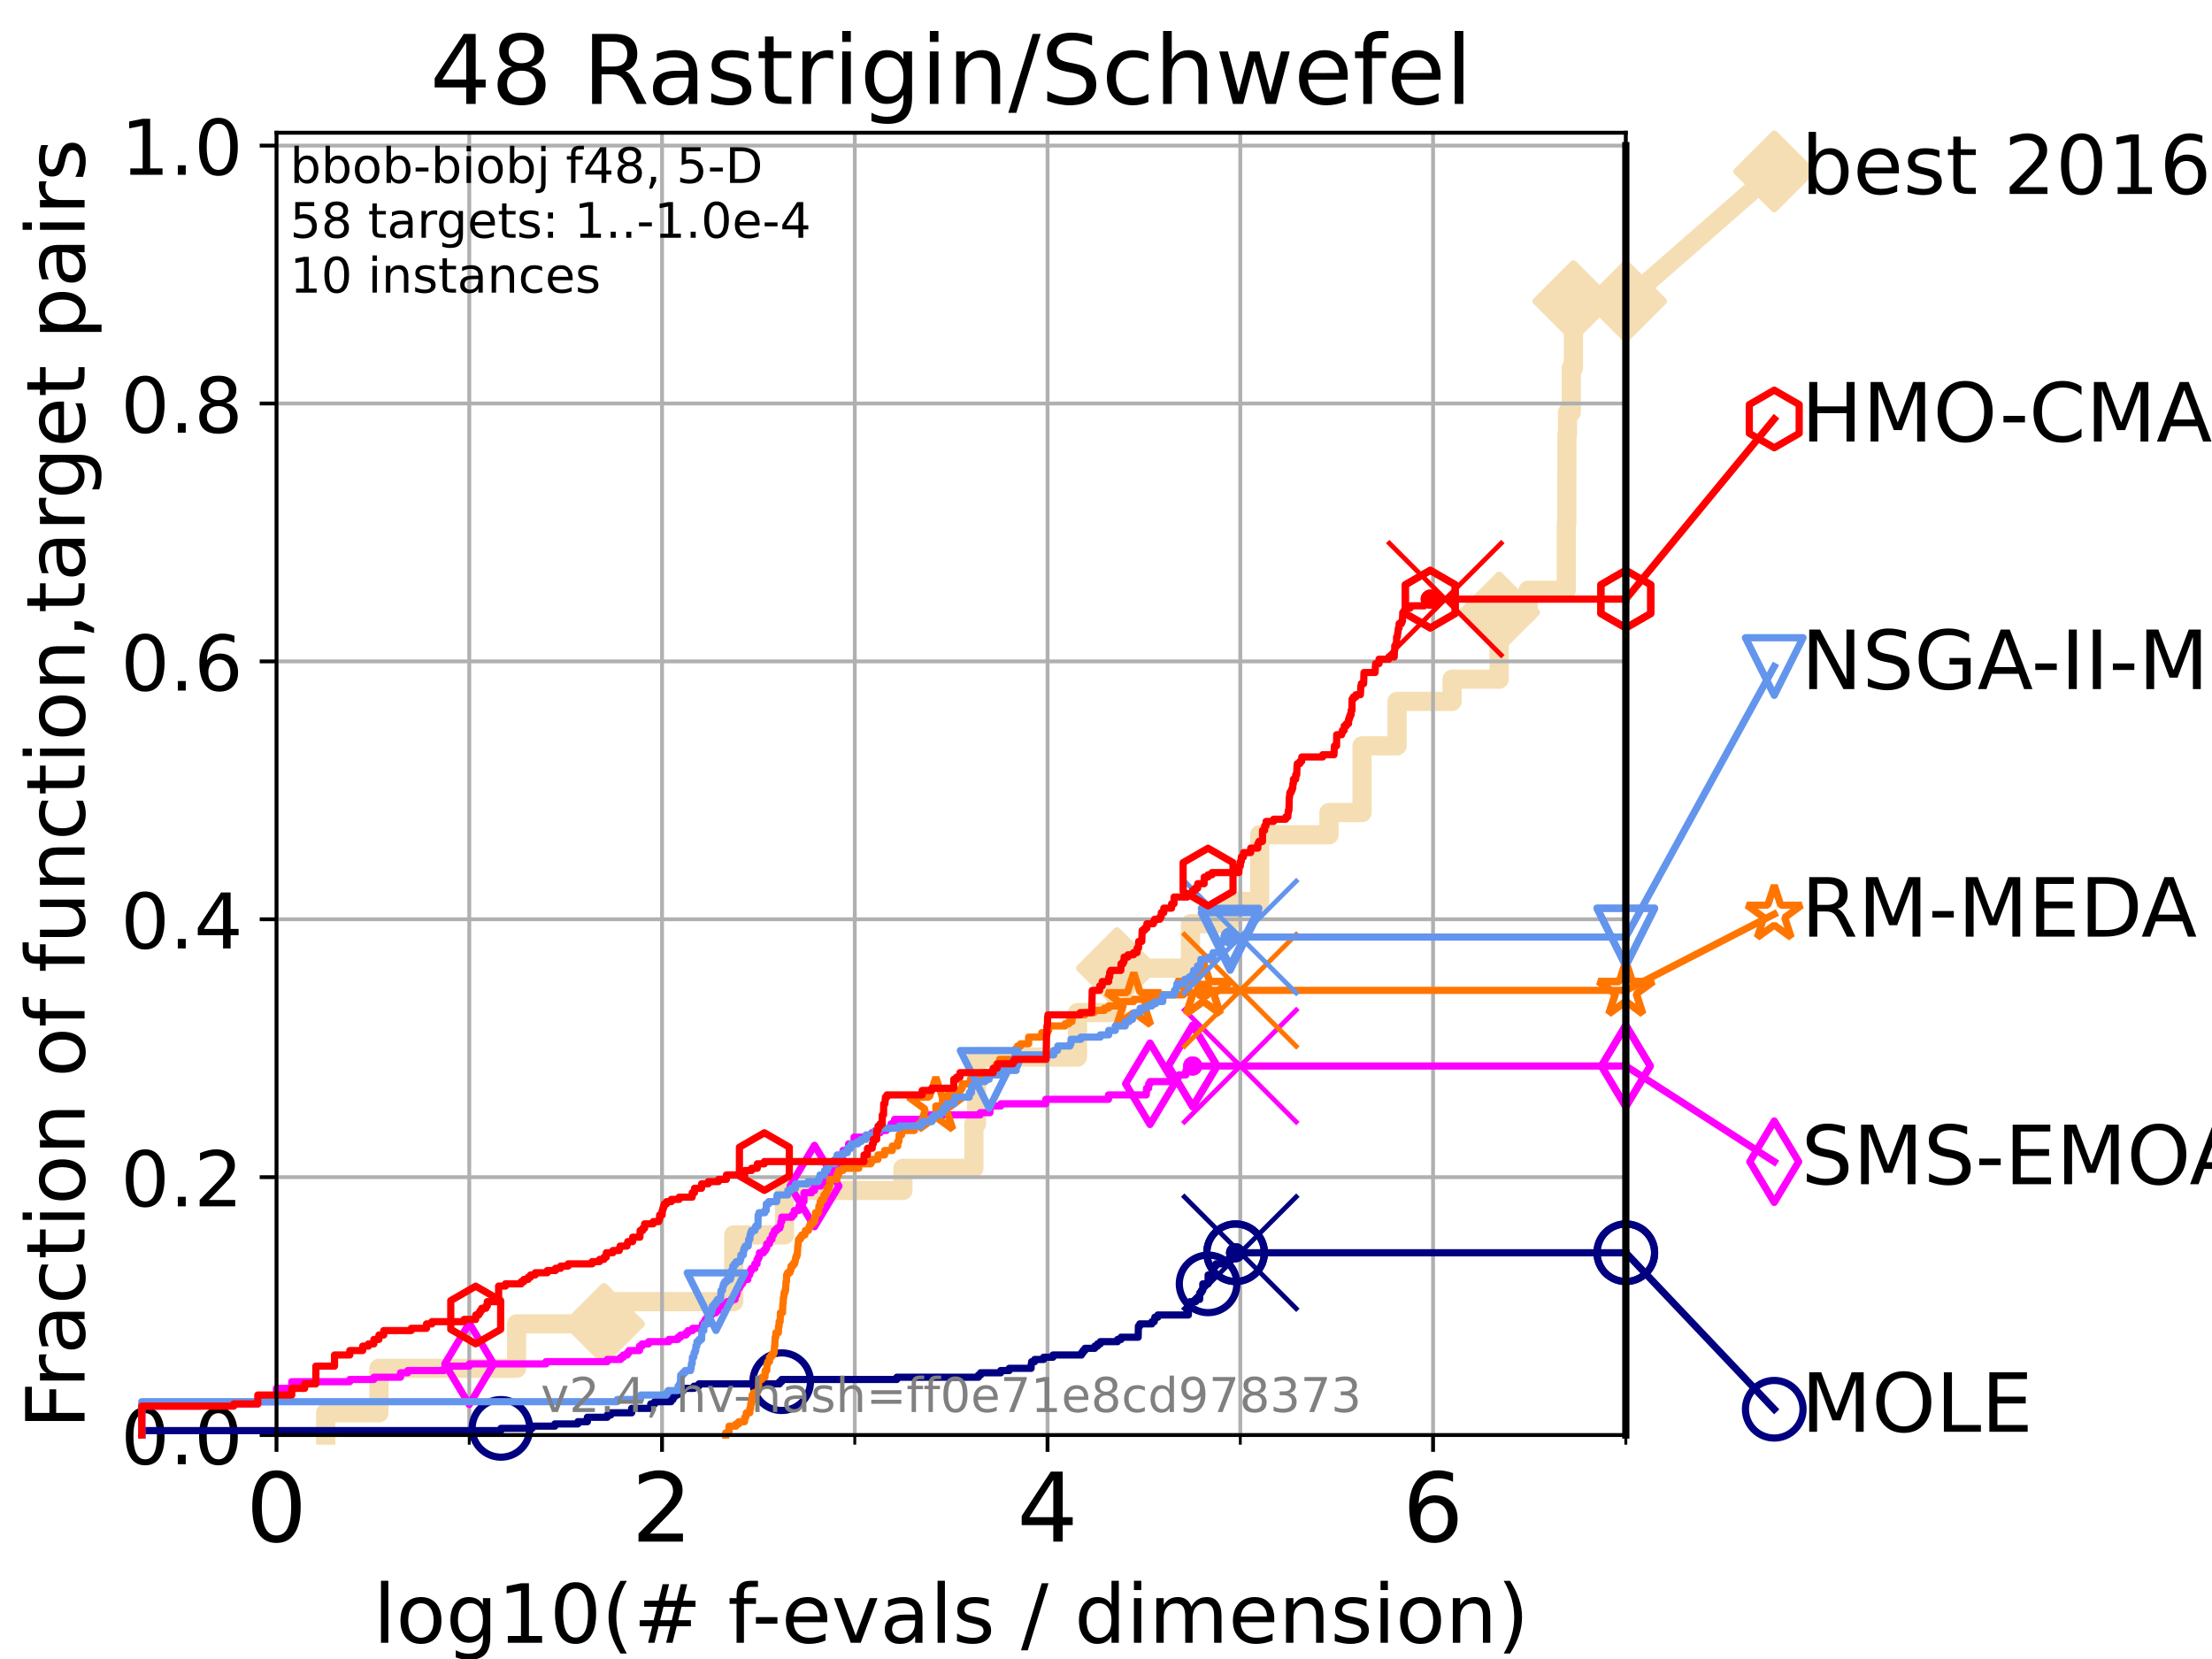 <?xml version="1.0" encoding="utf-8" standalone="no"?>
<!DOCTYPE svg PUBLIC "-//W3C//DTD SVG 1.1//EN"
  "http://www.w3.org/Graphics/SVG/1.1/DTD/svg11.dtd">
<!-- Created with matplotlib (https://matplotlib.org/) -->
<svg height="345.6pt" version="1.1" viewBox="0 0 460.8 345.6" width="460.8pt" xmlns="http://www.w3.org/2000/svg" xmlns:xlink="http://www.w3.org/1999/xlink">
 <defs>
  <style type="text/css">*{stroke-linecap:butt;stroke-linejoin:round;}</style>
 </defs>
 <g id="figure_1">
  <g id="patch_1">
   <path d="M 0 345.6 
L 460.8 345.6 
L 460.8 0 
L 0 0 
z
" style="fill:#ffffff;"/>
  </g>
  <g id="axes_1">
   <g id="patch_2">
    <path d="M 57.6 298.944 
L 338.688 298.944 
L 338.688 27.648 
L 57.6 27.648 
z
" style="fill:#ffffff;"/>
   </g>
   <g id="line2d_1">
    <path d="M 67.851 298.944 
L 67.851 294.313 
L 78.942 294.313 
L 78.942 285.05 
L 107.614 285.05 
L 107.614 275.788 
L 125.823 275.788 
L 125.823 271.157 
L 152.856 271.157 
L 152.856 257.263 
L 163.429 257.263 
L 163.429 248.001 
L 188.102 248.001 
L 188.102 243.37 
L 202.882 243.37 
L 202.882 234.107 
L 203.433 234.107 
L 203.433 220.214 
L 224.456 220.214 
L 224.456 210.951 
L 232.679 210.951 
L 232.679 201.689 
L 247.991 201.689 
L 247.991 192.426 
L 256.044 192.426 
L 256.044 187.795 
L 262.41 187.795 
L 262.41 173.901 
L 276.85 173.901 
L 276.85 169.27 
L 283.737 169.27 
L 283.737 155.377 
L 291.035 155.377 
L 291.035 146.114 
L 302.492 146.114 
L 302.492 141.483 
L 312.298 141.483 
L 312.298 127.589 
L 318.341 127.589 
L 318.341 122.958 
L 326.287 122.958 
L 326.287 109.065 
L 326.394 109.065 
L 326.394 99.802 
L 326.416 99.802 
L 326.416 90.54 
L 326.548 90.54 
L 326.548 85.909 
L 327.329 85.909 
L 327.329 76.646 
L 327.77 76.646 
L 327.77 62.753 
L 338.688 62.753 
" style="fill:none;stroke:#f5deb3;stroke-linecap:square;stroke-width:4;"/>
   </g>
   <g id="line2d_2">
    <defs>
     <path d="M -0 7.778 
L 7.778 0 
L 0 -7.778 
L -7.778 -0 
z
" id="m765f751c7f" style="stroke:#f5deb3;stroke-linejoin:miter;stroke-width:1.5;"/>
    </defs>
    <g>
     <use style="fill:#f5deb3;stroke:#f5deb3;stroke-linejoin:miter;stroke-width:1.5;" x="125.823" xlink:href="#m765f751c7f" y="275.788"/>
     <use style="fill:#f5deb3;stroke:#f5deb3;stroke-linejoin:miter;stroke-width:1.5;" x="232.679" xlink:href="#m765f751c7f" y="201.689"/>
     <use style="fill:#f5deb3;stroke:#f5deb3;stroke-linejoin:miter;stroke-width:1.5;" x="312.298" xlink:href="#m765f751c7f" y="127.589"/>
     <use style="fill:#f5deb3;stroke:#f5deb3;stroke-linejoin:miter;stroke-width:1.5;" x="327.77" xlink:href="#m765f751c7f" y="62.753"/>
     <use style="fill:#f5deb3;stroke:#f5deb3;stroke-linejoin:miter;stroke-width:1.5;" x="338.688" xlink:href="#m765f751c7f" y="62.753"/>
    </g>
   </g>
   <g id="line2d_3">
    <path style="fill:none;stroke:#f5deb3;stroke-linecap:square;stroke-width:4;"/>
    <g/>
   </g>
   <g id="line2d_4">
    <path d="M 338.688 62.753 
L 369.608 35.706 
" style="fill:none;stroke:#f5deb3;stroke-linecap:square;stroke-width:4;"/>
    <g>
     <use style="fill:#f5deb3;stroke:#f5deb3;stroke-linejoin:miter;stroke-width:1.5;" x="338.688" xlink:href="#m765f751c7f" y="62.753"/>
     <use style="fill:#f5deb3;stroke:#f5deb3;stroke-linejoin:miter;stroke-width:1.5;" x="369.608" xlink:href="#m765f751c7f" y="35.706"/>
    </g>
   </g>
   <g id="matplotlib.axis_1">
    <g id="xtick_1">
     <g id="line2d_5">
      <path clip-path="url(#p2d9d5764d1)" d="M 57.6 298.944 
L 57.6 27.648 
" style="fill:none;stroke:#b0b0b0;stroke-linecap:square;stroke-width:0.8;"/>
     </g>
     <g id="line2d_6">
      <defs>
       <path d="M 0 0 
L 0 3.5 
" id="mbc78aed2e0" style="stroke:#000000;stroke-width:0.8;"/>
      </defs>
      <g>
       <use style="stroke:#000000;stroke-width:0.8;" x="57.6" xlink:href="#mbc78aed2e0" y="298.944"/>
      </g>
     </g>
     <g id="text_1">
      <!-- 0 -->
      <g transform="translate(51.237 321.141)scale(0.2 -0.2)">
       <defs>
        <path d="M 31.781 66.406 
Q 24.172 66.406 20.328 58.906 
Q 16.5 51.422 16.5 36.375 
Q 16.5 21.391 20.328 13.891 
Q 24.172 6.391 31.781 6.391 
Q 39.453 6.391 43.281 13.891 
Q 47.125 21.391 47.125 36.375 
Q 47.125 51.422 43.281 58.906 
Q 39.453 66.406 31.781 66.406 
z
M 31.781 74.219 
Q 44.047 74.219 50.516 64.516 
Q 56.984 54.828 56.984 36.375 
Q 56.984 17.969 50.516 8.266 
Q 44.047 -1.422 31.781 -1.422 
Q 19.531 -1.422 13.062 8.266 
Q 6.594 17.969 6.594 36.375 
Q 6.594 54.828 13.062 64.516 
Q 19.531 74.219 31.781 74.219 
z
" id="DejaVuSans-48"/>
       </defs>
       <use xlink:href="#DejaVuSans-48"/>
      </g>
     </g>
    </g>
    <g id="xtick_2">
     <g id="line2d_7">
      <path clip-path="url(#p2d9d5764d1)" d="M 137.911 298.944 
L 137.911 27.648 
" style="fill:none;stroke:#b0b0b0;stroke-linecap:square;stroke-width:0.8;"/>
     </g>
     <g id="line2d_8">
      <g>
       <use style="stroke:#000000;stroke-width:0.8;" x="137.911" xlink:href="#mbc78aed2e0" y="298.944"/>
      </g>
     </g>
     <g id="text_2">
      <!-- 2 -->
      <g transform="translate(131.548 321.141)scale(0.2 -0.2)">
       <defs>
        <path d="M 19.188 8.297 
L 53.609 8.297 
L 53.609 0 
L 7.328 0 
L 7.328 8.297 
Q 12.938 14.109 22.625 23.891 
Q 32.328 33.688 34.812 36.531 
Q 39.547 41.844 41.422 45.531 
Q 43.312 49.219 43.312 52.781 
Q 43.312 58.594 39.234 62.25 
Q 35.156 65.922 28.609 65.922 
Q 23.969 65.922 18.812 64.312 
Q 13.672 62.703 7.812 59.422 
L 7.812 69.391 
Q 13.766 71.781 18.938 73 
Q 24.125 74.219 28.422 74.219 
Q 39.75 74.219 46.484 68.547 
Q 53.219 62.891 53.219 53.422 
Q 53.219 48.922 51.531 44.891 
Q 49.859 40.875 45.406 35.406 
Q 44.188 33.984 37.641 27.219 
Q 31.109 20.453 19.188 8.297 
z
" id="DejaVuSans-50"/>
       </defs>
       <use xlink:href="#DejaVuSans-50"/>
      </g>
     </g>
    </g>
    <g id="xtick_3">
     <g id="line2d_9">
      <path clip-path="url(#p2d9d5764d1)" d="M 218.222 298.944 
L 218.222 27.648 
" style="fill:none;stroke:#b0b0b0;stroke-linecap:square;stroke-width:0.8;"/>
     </g>
     <g id="line2d_10">
      <g>
       <use style="stroke:#000000;stroke-width:0.8;" x="218.222" xlink:href="#mbc78aed2e0" y="298.944"/>
      </g>
     </g>
     <g id="text_3">
      <!-- 4 -->
      <g transform="translate(211.859 321.141)scale(0.2 -0.2)">
       <defs>
        <path d="M 37.797 64.312 
L 12.891 25.391 
L 37.797 25.391 
z
M 35.203 72.906 
L 47.609 72.906 
L 47.609 25.391 
L 58.016 25.391 
L 58.016 17.188 
L 47.609 17.188 
L 47.609 0 
L 37.797 0 
L 37.797 17.188 
L 4.891 17.188 
L 4.891 26.703 
z
" id="DejaVuSans-52"/>
       </defs>
       <use xlink:href="#DejaVuSans-52"/>
      </g>
     </g>
    </g>
    <g id="xtick_4">
     <g id="line2d_11">
      <path clip-path="url(#p2d9d5764d1)" d="M 298.533 298.944 
L 298.533 27.648 
" style="fill:none;stroke:#b0b0b0;stroke-linecap:square;stroke-width:0.8;"/>
     </g>
     <g id="line2d_12">
      <g>
       <use style="stroke:#000000;stroke-width:0.8;" x="298.533" xlink:href="#mbc78aed2e0" y="298.944"/>
      </g>
     </g>
     <g id="text_4">
      <!-- 6 -->
      <g transform="translate(292.17 321.141)scale(0.2 -0.2)">
       <defs>
        <path d="M 33.016 40.375 
Q 26.375 40.375 22.484 35.828 
Q 18.609 31.297 18.609 23.391 
Q 18.609 15.531 22.484 10.953 
Q 26.375 6.391 33.016 6.391 
Q 39.656 6.391 43.531 10.953 
Q 47.406 15.531 47.406 23.391 
Q 47.406 31.297 43.531 35.828 
Q 39.656 40.375 33.016 40.375 
z
M 52.594 71.297 
L 52.594 62.312 
Q 48.875 64.062 45.094 64.984 
Q 41.312 65.922 37.594 65.922 
Q 27.828 65.922 22.672 59.328 
Q 17.531 52.734 16.797 39.406 
Q 19.672 43.656 24.016 45.922 
Q 28.375 48.188 33.594 48.188 
Q 44.578 48.188 50.953 41.516 
Q 57.328 34.859 57.328 23.391 
Q 57.328 12.156 50.688 5.359 
Q 44.047 -1.422 33.016 -1.422 
Q 20.359 -1.422 13.672 8.266 
Q 6.984 17.969 6.984 36.375 
Q 6.984 53.656 15.188 63.938 
Q 23.391 74.219 37.203 74.219 
Q 40.922 74.219 44.703 73.484 
Q 48.484 72.75 52.594 71.297 
z
" id="DejaVuSans-54"/>
       </defs>
       <use xlink:href="#DejaVuSans-54"/>
      </g>
     </g>
    </g>
    <g id="xtick_5">
     <g id="line2d_13">
      <path clip-path="url(#p2d9d5764d1)" d="M 97.755 298.944 
L 97.755 27.648 
" style="fill:none;stroke:#b0b0b0;stroke-linecap:square;stroke-width:0.8;"/>
     </g>
     <g id="line2d_14">
      <defs>
       <path d="M 0 0 
L 0 2 
" id="m90587512dc" style="stroke:#000000;stroke-width:0.6;"/>
      </defs>
      <g>
       <use style="stroke:#000000;stroke-width:0.6;" x="97.755" xlink:href="#m90587512dc" y="298.944"/>
      </g>
     </g>
    </g>
    <g id="xtick_6">
     <g id="line2d_15">
      <path clip-path="url(#p2d9d5764d1)" d="M 178.066 298.944 
L 178.066 27.648 
" style="fill:none;stroke:#b0b0b0;stroke-linecap:square;stroke-width:0.8;"/>
     </g>
     <g id="line2d_16">
      <g>
       <use style="stroke:#000000;stroke-width:0.6;" x="178.066" xlink:href="#m90587512dc" y="298.944"/>
      </g>
     </g>
    </g>
    <g id="xtick_7">
     <g id="line2d_17">
      <path clip-path="url(#p2d9d5764d1)" d="M 258.377 298.944 
L 258.377 27.648 
" style="fill:none;stroke:#b0b0b0;stroke-linecap:square;stroke-width:0.8;"/>
     </g>
     <g id="line2d_18">
      <g>
       <use style="stroke:#000000;stroke-width:0.6;" x="258.377" xlink:href="#m90587512dc" y="298.944"/>
      </g>
     </g>
    </g>
    <g id="xtick_8">
     <g id="line2d_19">
      <path clip-path="url(#p2d9d5764d1)" d="M 338.688 298.944 
L 338.688 27.648 
" style="fill:none;stroke:#b0b0b0;stroke-linecap:square;stroke-width:0.8;"/>
     </g>
     <g id="line2d_20">
      <g>
       <use style="stroke:#000000;stroke-width:0.6;" x="338.688" xlink:href="#m90587512dc" y="298.944"/>
      </g>
     </g>
    </g>
    <g id="text_5">
     <!-- log10(# f-evals / dimension) -->
     <g transform="translate(77.764 342.218)scale(0.17 -0.17)">
      <defs>
       <path d="M 9.422 75.984 
L 18.406 75.984 
L 18.406 0 
L 9.422 0 
z
" id="DejaVuSans-108"/>
       <path d="M 30.609 48.391 
Q 23.391 48.391 19.188 42.75 
Q 14.984 37.109 14.984 27.297 
Q 14.984 17.484 19.156 11.844 
Q 23.344 6.203 30.609 6.203 
Q 37.797 6.203 41.984 11.859 
Q 46.188 17.531 46.188 27.297 
Q 46.188 37.016 41.984 42.703 
Q 37.797 48.391 30.609 48.391 
z
M 30.609 56 
Q 42.328 56 49.016 48.375 
Q 55.719 40.766 55.719 27.297 
Q 55.719 13.875 49.016 6.219 
Q 42.328 -1.422 30.609 -1.422 
Q 18.844 -1.422 12.172 6.219 
Q 5.516 13.875 5.516 27.297 
Q 5.516 40.766 12.172 48.375 
Q 18.844 56 30.609 56 
z
" id="DejaVuSans-111"/>
       <path d="M 45.406 27.984 
Q 45.406 37.75 41.375 43.109 
Q 37.359 48.484 30.078 48.484 
Q 22.859 48.484 18.828 43.109 
Q 14.797 37.75 14.797 27.984 
Q 14.797 18.266 18.828 12.891 
Q 22.859 7.516 30.078 7.516 
Q 37.359 7.516 41.375 12.891 
Q 45.406 18.266 45.406 27.984 
z
M 54.391 6.781 
Q 54.391 -7.172 48.188 -13.984 
Q 42 -20.797 29.203 -20.797 
Q 24.469 -20.797 20.266 -20.094 
Q 16.062 -19.391 12.109 -17.922 
L 12.109 -9.188 
Q 16.062 -11.328 19.922 -12.344 
Q 23.781 -13.375 27.781 -13.375 
Q 36.625 -13.375 41.016 -8.766 
Q 45.406 -4.156 45.406 5.172 
L 45.406 9.625 
Q 42.625 4.781 38.281 2.391 
Q 33.938 0 27.875 0 
Q 17.828 0 11.672 7.656 
Q 5.516 15.328 5.516 27.984 
Q 5.516 40.672 11.672 48.328 
Q 17.828 56 27.875 56 
Q 33.938 56 38.281 53.609 
Q 42.625 51.219 45.406 46.391 
L 45.406 54.688 
L 54.391 54.688 
z
" id="DejaVuSans-103"/>
       <path d="M 12.406 8.297 
L 28.516 8.297 
L 28.516 63.922 
L 10.984 60.406 
L 10.984 69.391 
L 28.422 72.906 
L 38.281 72.906 
L 38.281 8.297 
L 54.391 8.297 
L 54.391 0 
L 12.406 0 
z
" id="DejaVuSans-49"/>
       <path d="M 31 75.875 
Q 24.469 64.656 21.281 53.656 
Q 18.109 42.672 18.109 31.391 
Q 18.109 20.125 21.312 9.062 
Q 24.516 -2 31 -13.188 
L 23.188 -13.188 
Q 15.875 -1.703 12.234 9.375 
Q 8.594 20.453 8.594 31.391 
Q 8.594 42.281 12.203 53.312 
Q 15.828 64.359 23.188 75.875 
z
" id="DejaVuSans-40"/>
       <path d="M 51.125 44 
L 36.922 44 
L 32.812 27.688 
L 47.125 27.688 
z
M 43.797 71.781 
L 38.719 51.516 
L 52.984 51.516 
L 58.109 71.781 
L 65.922 71.781 
L 60.891 51.516 
L 76.125 51.516 
L 76.125 44 
L 58.984 44 
L 54.984 27.688 
L 70.516 27.688 
L 70.516 20.219 
L 53.078 20.219 
L 48 0 
L 40.188 0 
L 45.219 20.219 
L 30.906 20.219 
L 25.875 0 
L 18.016 0 
L 23.094 20.219 
L 7.719 20.219 
L 7.719 27.688 
L 24.906 27.688 
L 29 44 
L 13.281 44 
L 13.281 51.516 
L 30.906 51.516 
L 35.891 71.781 
z
" id="DejaVuSans-35"/>
       <path id="DejaVuSans-32"/>
       <path d="M 37.109 75.984 
L 37.109 68.5 
L 28.516 68.5 
Q 23.688 68.5 21.797 66.547 
Q 19.922 64.594 19.922 59.516 
L 19.922 54.688 
L 34.719 54.688 
L 34.719 47.703 
L 19.922 47.703 
L 19.922 0 
L 10.891 0 
L 10.891 47.703 
L 2.297 47.703 
L 2.297 54.688 
L 10.891 54.688 
L 10.891 58.5 
Q 10.891 67.625 15.141 71.797 
Q 19.391 75.984 28.609 75.984 
z
" id="DejaVuSans-102"/>
       <path d="M 4.891 31.391 
L 31.203 31.391 
L 31.203 23.391 
L 4.891 23.391 
z
" id="DejaVuSans-45"/>
       <path d="M 56.203 29.594 
L 56.203 25.203 
L 14.891 25.203 
Q 15.484 15.922 20.484 11.062 
Q 25.484 6.203 34.422 6.203 
Q 39.594 6.203 44.453 7.469 
Q 49.312 8.734 54.109 11.281 
L 54.109 2.781 
Q 49.266 0.734 44.188 -0.344 
Q 39.109 -1.422 33.891 -1.422 
Q 20.797 -1.422 13.156 6.188 
Q 5.516 13.812 5.516 26.812 
Q 5.516 40.234 12.766 48.109 
Q 20.016 56 32.328 56 
Q 43.359 56 49.781 48.891 
Q 56.203 41.797 56.203 29.594 
z
M 47.219 32.234 
Q 47.125 39.594 43.094 43.984 
Q 39.062 48.391 32.422 48.391 
Q 24.906 48.391 20.391 44.141 
Q 15.875 39.891 15.188 32.172 
z
" id="DejaVuSans-101"/>
       <path d="M 2.984 54.688 
L 12.5 54.688 
L 29.594 8.797 
L 46.688 54.688 
L 56.203 54.688 
L 35.688 0 
L 23.484 0 
z
" id="DejaVuSans-118"/>
       <path d="M 34.281 27.484 
Q 23.391 27.484 19.188 25 
Q 14.984 22.516 14.984 16.5 
Q 14.984 11.719 18.141 8.906 
Q 21.297 6.109 26.703 6.109 
Q 34.188 6.109 38.703 11.406 
Q 43.219 16.703 43.219 25.484 
L 43.219 27.484 
z
M 52.203 31.203 
L 52.203 0 
L 43.219 0 
L 43.219 8.297 
Q 40.141 3.328 35.547 0.953 
Q 30.953 -1.422 24.312 -1.422 
Q 15.922 -1.422 10.953 3.297 
Q 6 8.016 6 15.922 
Q 6 25.141 12.172 29.828 
Q 18.359 34.516 30.609 34.516 
L 43.219 34.516 
L 43.219 35.406 
Q 43.219 41.609 39.141 45 
Q 35.062 48.391 27.688 48.391 
Q 23 48.391 18.547 47.266 
Q 14.109 46.141 10.016 43.891 
L 10.016 52.203 
Q 14.938 54.109 19.578 55.047 
Q 24.219 56 28.609 56 
Q 40.484 56 46.344 49.844 
Q 52.203 43.703 52.203 31.203 
z
" id="DejaVuSans-97"/>
       <path d="M 44.281 53.078 
L 44.281 44.578 
Q 40.484 46.531 36.375 47.5 
Q 32.281 48.484 27.875 48.484 
Q 21.188 48.484 17.844 46.438 
Q 14.5 44.391 14.5 40.281 
Q 14.5 37.156 16.891 35.375 
Q 19.281 33.594 26.516 31.984 
L 29.594 31.297 
Q 39.156 29.25 43.188 25.516 
Q 47.219 21.781 47.219 15.094 
Q 47.219 7.469 41.188 3.016 
Q 35.156 -1.422 24.609 -1.422 
Q 20.219 -1.422 15.453 -0.562 
Q 10.688 0.297 5.422 2 
L 5.422 11.281 
Q 10.406 8.688 15.234 7.391 
Q 20.062 6.109 24.812 6.109 
Q 31.156 6.109 34.562 8.281 
Q 37.984 10.453 37.984 14.406 
Q 37.984 18.062 35.516 20.016 
Q 33.062 21.969 24.703 23.781 
L 21.578 24.516 
Q 13.234 26.266 9.516 29.906 
Q 5.812 33.547 5.812 39.891 
Q 5.812 47.609 11.281 51.797 
Q 16.75 56 26.812 56 
Q 31.781 56 36.172 55.266 
Q 40.578 54.547 44.281 53.078 
z
" id="DejaVuSans-115"/>
       <path d="M 25.391 72.906 
L 33.688 72.906 
L 8.297 -9.281 
L 0 -9.281 
z
" id="DejaVuSans-47"/>
       <path d="M 45.406 46.391 
L 45.406 75.984 
L 54.391 75.984 
L 54.391 0 
L 45.406 0 
L 45.406 8.203 
Q 42.578 3.328 38.25 0.953 
Q 33.938 -1.422 27.875 -1.422 
Q 17.969 -1.422 11.734 6.484 
Q 5.516 14.406 5.516 27.297 
Q 5.516 40.188 11.734 48.094 
Q 17.969 56 27.875 56 
Q 33.938 56 38.25 53.625 
Q 42.578 51.266 45.406 46.391 
z
M 14.797 27.297 
Q 14.797 17.391 18.875 11.75 
Q 22.953 6.109 30.078 6.109 
Q 37.203 6.109 41.297 11.75 
Q 45.406 17.391 45.406 27.297 
Q 45.406 37.203 41.297 42.844 
Q 37.203 48.484 30.078 48.484 
Q 22.953 48.484 18.875 42.844 
Q 14.797 37.203 14.797 27.297 
z
" id="DejaVuSans-100"/>
       <path d="M 9.422 54.688 
L 18.406 54.688 
L 18.406 0 
L 9.422 0 
z
M 9.422 75.984 
L 18.406 75.984 
L 18.406 64.594 
L 9.422 64.594 
z
" id="DejaVuSans-105"/>
       <path d="M 52 44.188 
Q 55.375 50.25 60.062 53.125 
Q 64.75 56 71.094 56 
Q 79.641 56 84.281 50.016 
Q 88.922 44.047 88.922 33.016 
L 88.922 0 
L 79.891 0 
L 79.891 32.719 
Q 79.891 40.578 77.094 44.375 
Q 74.312 48.188 68.609 48.188 
Q 61.625 48.188 57.562 43.547 
Q 53.516 38.922 53.516 30.906 
L 53.516 0 
L 44.484 0 
L 44.484 32.719 
Q 44.484 40.625 41.703 44.406 
Q 38.922 48.188 33.109 48.188 
Q 26.219 48.188 22.156 43.531 
Q 18.109 38.875 18.109 30.906 
L 18.109 0 
L 9.078 0 
L 9.078 54.688 
L 18.109 54.688 
L 18.109 46.188 
Q 21.188 51.219 25.484 53.609 
Q 29.781 56 35.688 56 
Q 41.656 56 45.828 52.969 
Q 50 49.953 52 44.188 
z
" id="DejaVuSans-109"/>
       <path d="M 54.891 33.016 
L 54.891 0 
L 45.906 0 
L 45.906 32.719 
Q 45.906 40.484 42.875 44.328 
Q 39.844 48.188 33.797 48.188 
Q 26.516 48.188 22.312 43.547 
Q 18.109 38.922 18.109 30.906 
L 18.109 0 
L 9.078 0 
L 9.078 54.688 
L 18.109 54.688 
L 18.109 46.188 
Q 21.344 51.125 25.703 53.562 
Q 30.078 56 35.797 56 
Q 45.219 56 50.047 50.172 
Q 54.891 44.344 54.891 33.016 
z
" id="DejaVuSans-110"/>
       <path d="M 8.016 75.875 
L 15.828 75.875 
Q 23.141 64.359 26.781 53.312 
Q 30.422 42.281 30.422 31.391 
Q 30.422 20.453 26.781 9.375 
Q 23.141 -1.703 15.828 -13.188 
L 8.016 -13.188 
Q 14.5 -2 17.703 9.062 
Q 20.906 20.125 20.906 31.391 
Q 20.906 42.672 17.703 53.656 
Q 14.5 64.656 8.016 75.875 
z
" id="DejaVuSans-41"/>
      </defs>
      <use xlink:href="#DejaVuSans-108"/>
      <use x="27.783" xlink:href="#DejaVuSans-111"/>
      <use x="88.965" xlink:href="#DejaVuSans-103"/>
      <use x="152.441" xlink:href="#DejaVuSans-49"/>
      <use x="216.064" xlink:href="#DejaVuSans-48"/>
      <use x="279.688" xlink:href="#DejaVuSans-40"/>
      <use x="318.701" xlink:href="#DejaVuSans-35"/>
      <use x="402.49" xlink:href="#DejaVuSans-32"/>
      <use x="434.277" xlink:href="#DejaVuSans-102"/>
      <use x="463.982" xlink:href="#DejaVuSans-45"/>
      <use x="500.066" xlink:href="#DejaVuSans-101"/>
      <use x="561.59" xlink:href="#DejaVuSans-118"/>
      <use x="620.77" xlink:href="#DejaVuSans-97"/>
      <use x="682.049" xlink:href="#DejaVuSans-108"/>
      <use x="709.832" xlink:href="#DejaVuSans-115"/>
      <use x="761.932" xlink:href="#DejaVuSans-32"/>
      <use x="793.719" xlink:href="#DejaVuSans-47"/>
      <use x="827.41" xlink:href="#DejaVuSans-32"/>
      <use x="859.197" xlink:href="#DejaVuSans-100"/>
      <use x="922.674" xlink:href="#DejaVuSans-105"/>
      <use x="950.457" xlink:href="#DejaVuSans-109"/>
      <use x="1047.869" xlink:href="#DejaVuSans-101"/>
      <use x="1109.393" xlink:href="#DejaVuSans-110"/>
      <use x="1172.771" xlink:href="#DejaVuSans-115"/>
      <use x="1224.871" xlink:href="#DejaVuSans-105"/>
      <use x="1252.654" xlink:href="#DejaVuSans-111"/>
      <use x="1313.836" xlink:href="#DejaVuSans-110"/>
      <use x="1377.215" xlink:href="#DejaVuSans-41"/>
     </g>
    </g>
   </g>
   <g id="matplotlib.axis_2">
    <g id="ytick_1">
     <g id="line2d_21">
      <path clip-path="url(#p2d9d5764d1)" d="M 57.6 298.944 
L 338.688 298.944 
" style="fill:none;stroke:#b0b0b0;stroke-linecap:square;stroke-width:0.8;"/>
     </g>
     <g id="line2d_22">
      <defs>
       <path d="M 0 0 
L -3.5 0 
" id="m8f18b53095" style="stroke:#000000;stroke-width:0.8;"/>
      </defs>
      <g>
       <use style="stroke:#000000;stroke-width:0.8;" x="57.6" xlink:href="#m8f18b53095" y="298.944"/>
      </g>
     </g>
     <g id="text_6">
      <!-- 0.0 -->
      <g transform="translate(25.155 305.023)scale(0.16 -0.16)">
       <defs>
        <path d="M 10.688 12.406 
L 21 12.406 
L 21 0 
L 10.688 0 
z
" id="DejaVuSans-46"/>
       </defs>
       <use xlink:href="#DejaVuSans-48"/>
       <use x="63.623" xlink:href="#DejaVuSans-46"/>
       <use x="95.41" xlink:href="#DejaVuSans-48"/>
      </g>
     </g>
    </g>
    <g id="ytick_2">
     <g id="line2d_23">
      <path clip-path="url(#p2d9d5764d1)" d="M 57.6 245.222 
L 338.688 245.222 
" style="fill:none;stroke:#b0b0b0;stroke-linecap:square;stroke-width:0.8;"/>
     </g>
     <g id="line2d_24">
      <g>
       <use style="stroke:#000000;stroke-width:0.8;" x="57.6" xlink:href="#m8f18b53095" y="245.222"/>
      </g>
     </g>
     <g id="text_7">
      <!-- 0.2 -->
      <g transform="translate(25.155 251.301)scale(0.16 -0.16)">
       <use xlink:href="#DejaVuSans-48"/>
       <use x="63.623" xlink:href="#DejaVuSans-46"/>
       <use x="95.41" xlink:href="#DejaVuSans-50"/>
      </g>
     </g>
    </g>
    <g id="ytick_3">
     <g id="line2d_25">
      <path clip-path="url(#p2d9d5764d1)" d="M 57.6 191.5 
L 338.688 191.5 
" style="fill:none;stroke:#b0b0b0;stroke-linecap:square;stroke-width:0.8;"/>
     </g>
     <g id="line2d_26">
      <g>
       <use style="stroke:#000000;stroke-width:0.8;" x="57.6" xlink:href="#m8f18b53095" y="191.5"/>
      </g>
     </g>
     <g id="text_8">
      <!-- 0.4 -->
      <g transform="translate(25.155 197.579)scale(0.16 -0.16)">
       <use xlink:href="#DejaVuSans-48"/>
       <use x="63.623" xlink:href="#DejaVuSans-46"/>
       <use x="95.41" xlink:href="#DejaVuSans-52"/>
      </g>
     </g>
    </g>
    <g id="ytick_4">
     <g id="line2d_27">
      <path clip-path="url(#p2d9d5764d1)" d="M 57.6 137.778 
L 338.688 137.778 
" style="fill:none;stroke:#b0b0b0;stroke-linecap:square;stroke-width:0.8;"/>
     </g>
     <g id="line2d_28">
      <g>
       <use style="stroke:#000000;stroke-width:0.8;" x="57.6" xlink:href="#m8f18b53095" y="137.778"/>
      </g>
     </g>
     <g id="text_9">
      <!-- 0.6 -->
      <g transform="translate(25.155 143.857)scale(0.16 -0.16)">
       <use xlink:href="#DejaVuSans-48"/>
       <use x="63.623" xlink:href="#DejaVuSans-46"/>
       <use x="95.41" xlink:href="#DejaVuSans-54"/>
      </g>
     </g>
    </g>
    <g id="ytick_5">
     <g id="line2d_29">
      <path clip-path="url(#p2d9d5764d1)" d="M 57.6 84.056 
L 338.688 84.056 
" style="fill:none;stroke:#b0b0b0;stroke-linecap:square;stroke-width:0.8;"/>
     </g>
     <g id="line2d_30">
      <g>
       <use style="stroke:#000000;stroke-width:0.8;" x="57.6" xlink:href="#m8f18b53095" y="84.056"/>
      </g>
     </g>
     <g id="text_10">
      <!-- 0.8 -->
      <g transform="translate(25.155 90.135)scale(0.16 -0.16)">
       <defs>
        <path d="M 31.781 34.625 
Q 24.75 34.625 20.719 30.859 
Q 16.703 27.094 16.703 20.516 
Q 16.703 13.922 20.719 10.156 
Q 24.75 6.391 31.781 6.391 
Q 38.812 6.391 42.859 10.172 
Q 46.922 13.969 46.922 20.516 
Q 46.922 27.094 42.891 30.859 
Q 38.875 34.625 31.781 34.625 
z
M 21.922 38.812 
Q 15.578 40.375 12.031 44.719 
Q 8.5 49.078 8.5 55.328 
Q 8.5 64.062 14.719 69.141 
Q 20.953 74.219 31.781 74.219 
Q 42.672 74.219 48.875 69.141 
Q 55.078 64.062 55.078 55.328 
Q 55.078 49.078 51.531 44.719 
Q 48 40.375 41.703 38.812 
Q 48.828 37.156 52.797 32.312 
Q 56.781 27.484 56.781 20.516 
Q 56.781 9.906 50.312 4.234 
Q 43.844 -1.422 31.781 -1.422 
Q 19.734 -1.422 13.25 4.234 
Q 6.781 9.906 6.781 20.516 
Q 6.781 27.484 10.781 32.312 
Q 14.797 37.156 21.922 38.812 
z
M 18.312 54.391 
Q 18.312 48.734 21.844 45.562 
Q 25.391 42.391 31.781 42.391 
Q 38.141 42.391 41.719 45.562 
Q 45.312 48.734 45.312 54.391 
Q 45.312 60.062 41.719 63.234 
Q 38.141 66.406 31.781 66.406 
Q 25.391 66.406 21.844 63.234 
Q 18.312 60.062 18.312 54.391 
z
" id="DejaVuSans-56"/>
       </defs>
       <use xlink:href="#DejaVuSans-48"/>
       <use x="63.623" xlink:href="#DejaVuSans-46"/>
       <use x="95.41" xlink:href="#DejaVuSans-56"/>
      </g>
     </g>
    </g>
    <g id="ytick_6">
     <g id="line2d_31">
      <path clip-path="url(#p2d9d5764d1)" d="M 57.6 30.334 
L 338.688 30.334 
" style="fill:none;stroke:#b0b0b0;stroke-linecap:square;stroke-width:0.8;"/>
     </g>
     <g id="line2d_32">
      <g>
       <use style="stroke:#000000;stroke-width:0.8;" x="57.6" xlink:href="#m8f18b53095" y="30.334"/>
      </g>
     </g>
     <g id="text_11">
      <!-- 1.0 -->
      <g transform="translate(25.155 36.413)scale(0.16 -0.16)">
       <use xlink:href="#DejaVuSans-49"/>
       <use x="63.623" xlink:href="#DejaVuSans-46"/>
       <use x="95.41" xlink:href="#DejaVuSans-48"/>
      </g>
     </g>
    </g>
    <g id="text_12">
     <!-- Fraction of function,target pairs -->
     <g transform="translate(17.62 297.681)rotate(-90)scale(0.17 -0.17)">
      <defs>
       <path d="M 9.812 72.906 
L 51.703 72.906 
L 51.703 64.594 
L 19.672 64.594 
L 19.672 43.109 
L 48.578 43.109 
L 48.578 34.812 
L 19.672 34.812 
L 19.672 0 
L 9.812 0 
z
" id="DejaVuSans-70"/>
       <path d="M 41.109 46.297 
Q 39.594 47.172 37.812 47.578 
Q 36.031 48 33.891 48 
Q 26.266 48 22.188 43.047 
Q 18.109 38.094 18.109 28.812 
L 18.109 0 
L 9.078 0 
L 9.078 54.688 
L 18.109 54.688 
L 18.109 46.188 
Q 20.953 51.172 25.484 53.578 
Q 30.031 56 36.531 56 
Q 37.453 56 38.578 55.875 
Q 39.703 55.766 41.062 55.516 
z
" id="DejaVuSans-114"/>
       <path d="M 48.781 52.594 
L 48.781 44.188 
Q 44.969 46.297 41.141 47.344 
Q 37.312 48.391 33.406 48.391 
Q 24.656 48.391 19.812 42.844 
Q 14.984 37.312 14.984 27.297 
Q 14.984 17.281 19.812 11.734 
Q 24.656 6.203 33.406 6.203 
Q 37.312 6.203 41.141 7.25 
Q 44.969 8.297 48.781 10.406 
L 48.781 2.094 
Q 45.016 0.344 40.984 -0.531 
Q 36.969 -1.422 32.422 -1.422 
Q 20.062 -1.422 12.781 6.344 
Q 5.516 14.109 5.516 27.297 
Q 5.516 40.672 12.859 48.328 
Q 20.219 56 33.016 56 
Q 37.156 56 41.109 55.141 
Q 45.062 54.297 48.781 52.594 
z
" id="DejaVuSans-99"/>
       <path d="M 18.312 70.219 
L 18.312 54.688 
L 36.812 54.688 
L 36.812 47.703 
L 18.312 47.703 
L 18.312 18.016 
Q 18.312 11.328 20.141 9.422 
Q 21.969 7.516 27.594 7.516 
L 36.812 7.516 
L 36.812 0 
L 27.594 0 
Q 17.188 0 13.234 3.875 
Q 9.281 7.766 9.281 18.016 
L 9.281 47.703 
L 2.688 47.703 
L 2.688 54.688 
L 9.281 54.688 
L 9.281 70.219 
z
" id="DejaVuSans-116"/>
       <path d="M 8.5 21.578 
L 8.5 54.688 
L 17.484 54.688 
L 17.484 21.922 
Q 17.484 14.156 20.5 10.266 
Q 23.531 6.391 29.594 6.391 
Q 36.859 6.391 41.078 11.031 
Q 45.312 15.672 45.312 23.688 
L 45.312 54.688 
L 54.297 54.688 
L 54.297 0 
L 45.312 0 
L 45.312 8.406 
Q 42.047 3.422 37.719 1 
Q 33.406 -1.422 27.688 -1.422 
Q 18.266 -1.422 13.375 4.438 
Q 8.5 10.297 8.5 21.578 
z
M 31.109 56 
z
" id="DejaVuSans-117"/>
       <path d="M 11.719 12.406 
L 22.016 12.406 
L 22.016 4 
L 14.016 -11.625 
L 7.719 -11.625 
L 11.719 4 
z
" id="DejaVuSans-44"/>
       <path d="M 18.109 8.203 
L 18.109 -20.797 
L 9.078 -20.797 
L 9.078 54.688 
L 18.109 54.688 
L 18.109 46.391 
Q 20.953 51.266 25.266 53.625 
Q 29.594 56 35.594 56 
Q 45.562 56 51.781 48.094 
Q 58.016 40.188 58.016 27.297 
Q 58.016 14.406 51.781 6.484 
Q 45.562 -1.422 35.594 -1.422 
Q 29.594 -1.422 25.266 0.953 
Q 20.953 3.328 18.109 8.203 
z
M 48.688 27.297 
Q 48.688 37.203 44.609 42.844 
Q 40.531 48.484 33.406 48.484 
Q 26.266 48.484 22.188 42.844 
Q 18.109 37.203 18.109 27.297 
Q 18.109 17.391 22.188 11.75 
Q 26.266 6.109 33.406 6.109 
Q 40.531 6.109 44.609 11.75 
Q 48.688 17.391 48.688 27.297 
z
" id="DejaVuSans-112"/>
      </defs>
      <use xlink:href="#DejaVuSans-70"/>
      <use x="50.27" xlink:href="#DejaVuSans-114"/>
      <use x="91.383" xlink:href="#DejaVuSans-97"/>
      <use x="152.662" xlink:href="#DejaVuSans-99"/>
      <use x="207.643" xlink:href="#DejaVuSans-116"/>
      <use x="246.852" xlink:href="#DejaVuSans-105"/>
      <use x="274.635" xlink:href="#DejaVuSans-111"/>
      <use x="335.816" xlink:href="#DejaVuSans-110"/>
      <use x="399.195" xlink:href="#DejaVuSans-32"/>
      <use x="430.982" xlink:href="#DejaVuSans-111"/>
      <use x="492.164" xlink:href="#DejaVuSans-102"/>
      <use x="527.369" xlink:href="#DejaVuSans-32"/>
      <use x="559.156" xlink:href="#DejaVuSans-102"/>
      <use x="594.361" xlink:href="#DejaVuSans-117"/>
      <use x="657.74" xlink:href="#DejaVuSans-110"/>
      <use x="721.119" xlink:href="#DejaVuSans-99"/>
      <use x="776.1" xlink:href="#DejaVuSans-116"/>
      <use x="815.309" xlink:href="#DejaVuSans-105"/>
      <use x="843.092" xlink:href="#DejaVuSans-111"/>
      <use x="904.273" xlink:href="#DejaVuSans-110"/>
      <use x="967.652" xlink:href="#DejaVuSans-44"/>
      <use x="999.439" xlink:href="#DejaVuSans-116"/>
      <use x="1038.648" xlink:href="#DejaVuSans-97"/>
      <use x="1099.928" xlink:href="#DejaVuSans-114"/>
      <use x="1139.291" xlink:href="#DejaVuSans-103"/>
      <use x="1202.768" xlink:href="#DejaVuSans-101"/>
      <use x="1264.291" xlink:href="#DejaVuSans-116"/>
      <use x="1303.5" xlink:href="#DejaVuSans-32"/>
      <use x="1335.287" xlink:href="#DejaVuSans-112"/>
      <use x="1398.764" xlink:href="#DejaVuSans-97"/>
      <use x="1460.043" xlink:href="#DejaVuSans-105"/>
      <use x="1487.826" xlink:href="#DejaVuSans-114"/>
      <use x="1528.939" xlink:href="#DejaVuSans-115"/>
     </g>
    </g>
   </g>
   <g id="line2d_33">
    <defs>
     <path d="M 0 1.5 
C 0.398 1.5 0.779 1.342 1.061 1.061 
C 1.342 0.779 1.5 0.398 1.5 0 
C 1.5 -0.398 1.342 -0.779 1.061 -1.061 
C 0.779 -1.342 0.398 -1.5 0 -1.5 
C -0.398 -1.5 -0.779 -1.342 -1.061 -1.061 
C -1.342 -0.779 -1.5 -0.398 -1.5 0 
C -1.5 0.398 -1.342 0.779 -1.061 1.061 
C -0.779 1.342 -0.398 1.5 0 1.5 
z
" id="m7a2c67491c" style="stroke:#f5deb3;"/>
    </defs>
    <g>
     <use style="fill:#f5deb3;stroke:#f5deb3;" x="327.77" xlink:href="#m7a2c67491c" y="62.753"/>
     <use style="fill:#f5deb3;stroke:#f5deb3;" x="327.77" xlink:href="#m7a2c67491c" y="62.753"/>
    </g>
   </g>
   <g id="line2d_34">
    <defs>
     <path d="M 0 1.5 
C 0.398 1.5 0.779 1.342 1.061 1.061 
C 1.342 0.779 1.5 0.398 1.5 0 
C 1.5 -0.398 1.342 -0.779 1.061 -1.061 
C 0.779 -1.342 0.398 -1.5 0 -1.5 
C -0.398 -1.5 -0.779 -1.342 -1.061 -1.061 
C -1.342 -0.779 -1.5 -0.398 -1.5 0 
C -1.5 0.398 -1.342 0.779 -1.061 1.061 
C -0.779 1.342 -0.398 1.5 0 1.5 
z
" id="mf849423211" style="stroke:#000080;"/>
    </defs>
    <g>
     <use style="fill:#000080;stroke:#000080;" x="257.397" xlink:href="#mf849423211" y="260.968"/>
     <use style="fill:#000080;stroke:#000080;" x="257.397" xlink:href="#mf849423211" y="260.968"/>
    </g>
   </g>
   <g id="line2d_35">
    <path d="M 29.533 298.944 
L 29.533 298.018 
L 104.355 298.018 
L 104.355 297.555 
L 110.86 297.555 
L 110.86 297.092 
L 115.586 297.092 
L 115.586 296.628 
L 120.382 296.628 
L 120.382 296.165 
L 122.362 296.165 
L 122.362 295.239 
L 126.507 295.239 
L 126.507 294.776 
L 127.229 294.776 
L 127.229 294.313 
L 131.591 294.313 
L 131.591 293.387 
L 135.562 293.387 
L 135.562 292.46 
L 136.381 292.46 
L 136.381 291.997 
L 139.794 291.997 
L 139.794 291.534 
L 140.196 291.534 
L 140.196 291.071 
L 140.469 291.071 
L 140.469 290.608 
L 141.119 290.608 
L 141.119 290.145 
L 141.746 290.145 
L 141.746 289.682 
L 142.352 289.682 
L 142.352 289.218 
L 144.582 289.218 
L 144.582 288.755 
L 145.599 288.755 
L 145.599 288.292 
L 162.381 288.292 
L 162.381 287.829 
L 162.838 287.829 
L 162.838 287.366 
L 186.829 287.366 
L 186.829 286.903 
L 203.825 286.903 
L 203.825 286.44 
L 204.277 286.44 
L 204.277 285.977 
L 208.469 285.977 
L 208.469 285.514 
L 210.234 285.514 
L 210.234 285.05 
L 214.796 285.05 
L 214.829 284.124 
L 214.912 284.124 
L 214.912 283.661 
L 215.547 283.661 
L 215.547 283.198 
L 217.41 283.198 
L 217.41 282.735 
L 219.351 282.735 
L 219.351 282.272 
L 225.297 282.272 
L 225.297 281.809 
L 225.625 281.809 
L 225.625 281.345 
L 226.011 281.345 
L 226.011 280.882 
L 228.058 280.882 
L 228.058 280.419 
L 228.628 280.419 
L 228.628 279.956 
L 229.211 279.956 
L 229.211 279.493 
L 232.81 279.493 
L 232.81 279.03 
L 233.533 279.03 
L 233.533 278.567 
L 237.1 278.567 
L 237.149 276.251 
L 237.441 276.251 
L 237.441 275.788 
L 239.964 275.788 
L 239.964 275.325 
L 240.456 275.325 
L 240.456 274.862 
L 240.569 274.862 
L 240.569 274.399 
L 241.2 274.399 
L 241.2 273.935 
L 247.56 273.935 
L 247.619 271.62 
L 247.917 271.62 
L 247.917 271.157 
L 249.105 271.157 
L 249.105 270.694 
L 249.909 270.694 
L 249.944 269.304 
L 250.263 269.304 
L 250.263 268.841 
L 250.551 268.841 
L 250.566 267.452 
L 251.668 267.452 
L 251.678 265.599 
L 252.411 265.599 
L 252.411 265.136 
L 252.743 265.136 
L 252.842 263.747 
L 253.293 263.747 
L 253.293 263.284 
L 255.596 263.284 
L 255.596 262.821 
L 255.726 262.821 
L 255.726 262.357 
L 256.333 262.357 
L 256.333 261.894 
L 257.107 261.894 
L 257.107 261.431 
L 257.397 261.431 
L 257.397 260.968 
L 338.688 260.968 
L 338.688 260.968 
" style="fill:none;stroke:#000080;stroke-linecap:square;stroke-width:1.5;"/>
   </g>
   <g id="line2d_36">
    <defs>
     <path d="M 0 6 
C 1.591 6 3.117 5.368 4.243 4.243 
C 5.368 3.117 6 1.591 6 0 
C 6 -1.591 5.368 -3.117 4.243 -4.243 
C 3.117 -5.368 1.591 -6 0 -6 
C -1.591 -6 -3.117 -5.368 -4.243 -4.243 
C -5.368 -3.117 -6 -1.591 -6 0 
C -6 1.591 -5.368 3.117 -4.243 4.243 
C -3.117 5.368 -1.591 6 0 6 
z
" id="m217d1f4355" style="stroke:#000080;stroke-width:1.5;"/>
    </defs>
    <g>
     <use style="fill-opacity:0;stroke:#000080;stroke-width:1.5;" x="104.355" xlink:href="#m217d1f4355" y="297.555"/>
     <use style="fill-opacity:0;stroke:#000080;stroke-width:1.5;" x="162.838" xlink:href="#m217d1f4355" y="287.829"/>
     <use style="fill-opacity:0;stroke:#000080;stroke-width:1.5;" x="251.668" xlink:href="#m217d1f4355" y="267.452"/>
     <use style="fill-opacity:0;stroke:#000080;stroke-width:1.5;" x="257.397" xlink:href="#m217d1f4355" y="260.968"/>
     <use style="fill-opacity:0;stroke:#000080;stroke-width:1.5;" x="257.397" xlink:href="#m217d1f4355" y="260.968"/>
     <use style="fill-opacity:0;stroke:#000080;stroke-width:1.5;" x="338.688" xlink:href="#m217d1f4355" y="260.968"/>
    </g>
   </g>
   <g id="line2d_37">
    <path style="fill:none;stroke:#000080;stroke-linecap:square;stroke-width:1.5;"/>
    <g/>
   </g>
   <g id="line2d_38">
    <path clip-path="url(#p2d9d5764d1)" d="M 258.377 260.968 
" style="fill:none;stroke:#000080;stroke-linecap:square;stroke-width:1.5;"/>
    <defs>
     <path d="M -12 12 
L 12 -12 
M -12 -12 
L 12 12 
" id="m8f5e679e38" style="stroke:#000080;"/>
    </defs>
    <g clip-path="url(#p2d9d5764d1)">
     <use style="fill:#000080;stroke:#000080;" x="258.377" xlink:href="#m8f5e679e38" y="260.968"/>
    </g>
   </g>
   <g id="line2d_39">
    <defs>
     <path d="M 0 1.5 
C 0.398 1.5 0.779 1.342 1.061 1.061 
C 1.342 0.779 1.5 0.398 1.5 0 
C 1.5 -0.398 1.342 -0.779 1.061 -1.061 
C 0.779 -1.342 0.398 -1.5 0 -1.5 
C -0.398 -1.5 -0.779 -1.342 -1.061 -1.061 
C -1.342 -0.779 -1.5 -0.398 -1.5 0 
C -1.5 0.398 -1.342 0.779 -1.061 1.061 
C -0.779 1.342 -0.398 1.5 0 1.5 
z
" id="m2494ebe22a" style="stroke:#ff00ff;"/>
    </defs>
    <g>
     <use style="fill:#ff00ff;stroke:#ff00ff;" x="248.465" xlink:href="#m2494ebe22a" y="222.066"/>
     <use style="fill:#ff00ff;stroke:#ff00ff;" x="248.465" xlink:href="#m2494ebe22a" y="222.066"/>
    </g>
   </g>
   <g id="line2d_40">
    <path d="M 29.533 298.944 
L 29.533 292.923 
L 41.621 292.923 
L 41.621 292.46 
L 53.709 292.46 
L 53.709 291.997 
L 57.6 291.997 
L 57.6 289.218 
L 60.78 289.218 
L 60.78 287.829 
L 72.868 287.829 
L 72.868 287.366 
L 77.885 287.366 
L 77.885 286.903 
L 83.438 286.903 
L 83.438 285.977 
L 84.956 285.977 
L 84.956 285.514 
L 92.504 285.514 
L 92.504 285.05 
L 92.969 285.05 
L 92.969 284.587 
L 97.755 284.587 
L 97.755 284.124 
L 113.735 284.124 
L 113.735 283.661 
L 126.507 283.661 
L 126.507 283.198 
L 129.291 283.198 
L 129.291 282.735 
L 129.853 282.735 
L 129.853 282.272 
L 130.665 282.272 
L 130.665 281.809 
L 131.031 281.809 
L 131.031 281.345 
L 133.216 281.345 
L 133.216 280.419 
L 133.756 280.419 
L 133.756 279.956 
L 135.118 279.956 
L 135.118 279.493 
L 139.35 279.493 
L 139.35 279.03 
L 141.235 279.03 
L 141.235 278.567 
L 141.774 278.567 
L 141.774 278.104 
L 142.91 278.104 
L 142.91 277.64 
L 143.35 277.64 
L 143.35 277.177 
L 144.27 277.177 
L 144.27 276.714 
L 146.173 276.714 
L 146.173 276.251 
L 146.324 276.251 
L 146.324 275.788 
L 146.665 275.788 
L 146.665 275.325 
L 146.917 275.325 
L 146.917 274.862 
L 147.287 274.862 
L 147.287 274.399 
L 147.67 274.399 
L 147.67 273.935 
L 148.277 273.935 
L 148.277 273.472 
L 149.141 273.472 
L 149.141 273.009 
L 149.593 273.009 
L 149.593 272.083 
L 150.949 272.083 
L 150.949 271.62 
L 151.486 271.62 
L 151.486 271.157 
L 152.299 271.157 
L 152.299 270.694 
L 153.135 270.694 
L 153.135 269.767 
L 153.481 269.767 
L 153.481 269.304 
L 153.595 269.304 
L 153.595 268.378 
L 154.015 268.378 
L 154.015 267.915 
L 154.29 267.915 
L 154.29 267.452 
L 154.668 267.452 
L 154.668 266.989 
L 154.893 266.989 
L 154.893 266.526 
L 155.792 266.526 
L 155.792 265.599 
L 156.163 265.599 
L 156.163 265.136 
L 156.297 265.136 
L 156.297 264.673 
L 156.563 264.673 
L 156.563 264.21 
L 157.243 264.21 
L 157.243 263.284 
L 157.709 263.284 
L 157.709 262.357 
L 157.954 262.357 
L 157.954 261.894 
L 158.174 261.894 
L 158.217 260.968 
L 159.067 260.968 
L 159.067 260.505 
L 159.457 260.505 
L 159.457 260.042 
L 159.708 260.042 
L 159.718 259.116 
L 160.298 259.116 
L 160.394 258.189 
L 160.812 258.189 
L 160.868 257.263 
L 161.146 257.263 
L 161.146 256.8 
L 161.329 256.8 
L 161.329 256.337 
L 161.806 256.337 
L 161.806 255.874 
L 162.424 255.874 
L 162.424 255.411 
L 162.602 255.411 
L 162.67 254.484 
L 162.854 254.484 
L 162.854 253.558 
L 164.988 253.558 
L 164.988 253.095 
L 165.418 253.095 
L 165.469 252.169 
L 166.426 252.169 
L 166.426 251.243 
L 167.073 251.243 
L 167.073 250.316 
L 167.475 250.316 
L 167.481 248.464 
L 169.082 248.464 
L 169.082 248.001 
L 169.673 248.001 
L 169.673 247.075 
L 170.957 247.075 
L 170.957 246.611 
L 172.138 246.611 
L 172.138 245.685 
L 172.269 245.685 
L 172.269 244.296 
L 172.544 244.296 
L 172.554 243.37 
L 174.409 243.37 
L 174.409 242.443 
L 175.113 242.443 
L 175.142 241.054 
L 175.493 241.054 
L 175.493 240.591 
L 175.61 240.591 
L 175.61 239.665 
L 176.624 239.665 
L 176.624 239.201 
L 176.786 239.201 
L 176.786 238.275 
L 177.916 238.275 
L 177.916 236.886 
L 181.651 236.886 
L 181.651 235.96 
L 183.385 235.96 
L 183.385 235.496 
L 184.632 235.496 
L 184.632 235.033 
L 185.628 235.033 
L 185.628 234.107 
L 186.354 234.107 
L 186.354 233.181 
L 193.628 233.181 
L 193.628 232.255 
L 204.194 232.255 
L 204.194 231.792 
L 206.226 231.792 
L 206.226 230.402 
L 208.49 230.402 
L 208.49 229.939 
L 217.855 229.939 
L 217.855 229.013 
L 230.92 229.013 
L 230.92 228.087 
L 238.798 228.087 
L 238.839 226.697 
L 239.286 226.697 
L 239.286 225.771 
L 239.569 225.771 
L 239.569 225.308 
L 244.662 225.308 
L 244.662 224.382 
L 245.523 224.382 
L 245.523 223.918 
L 247.052 223.918 
L 247.052 222.992 
L 247.293 222.992 
L 247.293 222.529 
L 248.465 222.529 
L 248.465 222.066 
L 338.688 222.066 
L 338.688 222.066 
" style="fill:none;stroke:#ff00ff;stroke-linecap:square;stroke-width:1.5;"/>
   </g>
   <g id="line2d_41">
    <defs>
     <path d="M -0 8.485 
L 5.091 0 
L 0 -8.485 
L -5.091 -0 
z
" id="m5ca993da60" style="stroke:#ff00ff;stroke-linejoin:miter;stroke-width:1.5;"/>
    </defs>
    <g>
     <use style="fill-opacity:0;stroke:#ff00ff;stroke-linejoin:miter;stroke-width:1.5;" x="97.755" xlink:href="#m5ca993da60" y="284.124"/>
     <use style="fill-opacity:0;stroke:#ff00ff;stroke-linejoin:miter;stroke-width:1.5;" x="169.673" xlink:href="#m5ca993da60" y="247.075"/>
     <use style="fill-opacity:0;stroke:#ff00ff;stroke-linejoin:miter;stroke-width:1.5;" x="239.569" xlink:href="#m5ca993da60" y="225.771"/>
     <use style="fill-opacity:0;stroke:#ff00ff;stroke-linejoin:miter;stroke-width:1.5;" x="248.465" xlink:href="#m5ca993da60" y="222.066"/>
     <use style="fill-opacity:0;stroke:#ff00ff;stroke-linejoin:miter;stroke-width:1.5;" x="248.465" xlink:href="#m5ca993da60" y="222.066"/>
     <use style="fill-opacity:0;stroke:#ff00ff;stroke-linejoin:miter;stroke-width:1.5;" x="338.688" xlink:href="#m5ca993da60" y="222.066"/>
    </g>
   </g>
   <g id="line2d_42">
    <path style="fill:none;stroke:#ff00ff;stroke-linecap:square;stroke-width:1.5;"/>
    <g/>
   </g>
   <g id="line2d_43">
    <path clip-path="url(#p2d9d5764d1)" d="M 258.377 222.066 
" style="fill:none;stroke:#ff00ff;stroke-linecap:square;stroke-width:1.5;"/>
    <defs>
     <path d="M -12 12 
L 12 -12 
M -12 -12 
L 12 12 
" id="mdc1e27fca9" style="stroke:#ff00ff;"/>
    </defs>
    <g clip-path="url(#p2d9d5764d1)">
     <use style="fill:#ff00ff;stroke:#ff00ff;" x="258.377" xlink:href="#mdc1e27fca9" y="222.066"/>
    </g>
   </g>
   <g id="line2d_44">
    <defs>
     <path d="M 0 1.5 
C 0.398 1.5 0.779 1.342 1.061 1.061 
C 1.342 0.779 1.5 0.398 1.5 0 
C 1.5 -0.398 1.342 -0.779 1.061 -1.061 
C 0.779 -1.342 0.398 -1.5 0 -1.5 
C -0.398 -1.5 -0.779 -1.342 -1.061 -1.061 
C -1.342 -0.779 -1.5 -0.398 -1.5 0 
C -1.5 0.398 -1.342 0.779 -1.061 1.061 
C -0.779 1.342 -0.398 1.5 0 1.5 
z
" id="m2a1dfa78b7" style="stroke:#ff7500;"/>
    </defs>
    <g>
     <use style="fill:#ff7500;stroke:#ff7500;" x="250.663" xlink:href="#m2a1dfa78b7" y="206.32"/>
     <use style="fill:#ff7500;stroke:#ff7500;" x="250.663" xlink:href="#m2a1dfa78b7" y="206.32"/>
    </g>
   </g>
   <g id="line2d_45">
    <path d="M 151.179 298.944 
L 151.179 298.481 
L 151.866 298.481 
L 151.866 297.092 
L 153.309 297.092 
L 153.309 296.628 
L 153.904 296.628 
L 153.904 296.165 
L 155.103 296.165 
L 155.142 295.239 
L 155.374 295.239 
L 155.476 294.313 
L 156.2 294.313 
L 156.2 293.387 
L 156.382 293.387 
L 156.382 292.46 
L 156.539 292.46 
L 156.539 291.997 
L 156.694 291.997 
L 156.694 290.608 
L 156.965 290.608 
L 156.965 290.145 
L 157.776 290.145 
L 157.776 289.682 
L 158.009 289.682 
L 158.075 287.366 
L 158.7 287.366 
L 158.7 286.903 
L 159.355 286.903 
L 159.396 285.514 
L 159.738 285.514 
L 159.788 284.124 
L 159.946 284.124 
L 159.946 283.661 
L 160.298 283.661 
L 160.298 282.735 
L 160.652 282.735 
L 160.652 282.272 
L 161.063 282.272 
L 161.063 281.809 
L 161.275 281.809 
L 161.348 280.419 
L 161.402 280.419 
L 161.475 278.567 
L 161.618 278.567 
L 161.618 277.64 
L 162.148 277.64 
L 162.182 276.251 
L 162.303 276.251 
L 162.303 275.325 
L 162.517 275.325 
L 162.577 273.472 
L 163.012 273.472 
L 163.078 271.62 
L 163.136 271.62 
L 163.21 270.231 
L 163.275 270.231 
L 163.34 269.304 
L 163.51 269.304 
L 163.51 268.841 
L 163.654 268.841 
L 163.741 266.989 
L 163.844 266.989 
L 163.86 265.599 
L 164.063 265.599 
L 164.063 265.136 
L 164.547 265.136 
L 164.547 264.673 
L 164.743 264.673 
L 164.773 263.747 
L 165.186 263.747 
L 165.186 263.284 
L 165.533 263.284 
L 165.533 262.821 
L 165.662 262.821 
L 165.761 261.894 
L 165.95 261.894 
L 165.95 261.431 
L 166.09 261.431 
L 166.2 259.579 
L 166.241 259.579 
L 166.351 258.189 
L 166.716 258.189 
L 166.716 257.726 
L 167.027 257.726 
L 167.027 257.263 
L 167.666 257.263 
L 167.666 256.8 
L 167.779 256.8 
L 167.779 256.337 
L 168.428 256.337 
L 168.428 255.874 
L 168.585 255.874 
L 168.585 255.411 
L 168.788 255.411 
L 168.788 254.948 
L 169.297 254.948 
L 169.297 254.484 
L 169.696 254.484 
L 169.696 253.558 
L 169.875 253.558 
L 169.875 252.632 
L 170.505 252.632 
L 170.597 251.243 
L 170.873 251.243 
L 170.873 250.316 
L 171.139 250.316 
L 171.139 249.853 
L 171.651 249.853 
L 171.651 248.927 
L 172.005 248.927 
L 172.005 248.464 
L 172.279 248.464 
L 172.279 247.538 
L 172.683 247.538 
L 172.683 247.075 
L 172.839 247.075 
L 172.839 245.685 
L 174.335 245.685 
L 174.335 244.759 
L 174.703 244.759 
L 174.703 243.833 
L 175.602 243.833 
L 175.602 243.37 
L 178.911 243.37 
L 178.911 242.443 
L 181.402 242.443 
L 181.402 241.98 
L 181.696 241.98 
L 181.696 241.517 
L 182.892 241.517 
L 182.892 240.591 
L 184.277 240.591 
L 184.277 239.665 
L 185.873 239.665 
L 185.873 238.738 
L 187.007 238.738 
L 187.007 237.812 
L 187.254 237.812 
L 187.304 236.423 
L 187.826 236.423 
L 187.826 235.496 
L 190.471 235.496 
L 190.471 234.57 
L 191.44 234.57 
L 191.44 234.107 
L 192.57 234.107 
L 192.57 233.181 
L 194.45 233.181 
L 194.45 232.718 
L 194.955 232.718 
L 194.955 230.402 
L 196.332 230.402 
L 196.336 229.013 
L 197.476 229.013 
L 197.476 228.087 
L 197.617 228.087 
L 197.617 227.16 
L 200.149 227.16 
L 200.149 226.697 
L 200.441 226.697 
L 200.441 225.771 
L 202.153 225.771 
L 202.153 224.845 
L 204.394 224.845 
L 204.394 224.382 
L 204.821 224.382 
L 204.821 223.455 
L 206.616 223.455 
L 206.616 222.992 
L 206.971 222.992 
L 206.971 222.529 
L 207.601 222.529 
L 207.601 221.603 
L 208.24 221.603 
L 208.24 220.677 
L 211.361 220.677 
L 211.361 220.214 
L 211.474 220.214 
L 211.474 219.287 
L 211.649 219.287 
L 211.649 218.361 
L 211.99 218.361 
L 211.99 217.898 
L 212.626 217.898 
L 212.626 217.435 
L 214.28 217.435 
L 214.282 216.045 
L 217.016 216.045 
L 217.016 215.119 
L 218.211 215.119 
L 218.211 214.656 
L 218.463 214.656 
L 218.463 213.73 
L 221.852 213.73 
L 221.852 213.267 
L 222.661 213.267 
L 222.661 212.804 
L 223.324 212.804 
L 223.324 211.877 
L 223.493 211.877 
L 223.493 211.414 
L 226.024 211.414 
L 226.024 210.951 
L 227.921 210.951 
L 227.921 210.488 
L 230.063 210.488 
L 230.063 210.025 
L 230.942 210.025 
L 230.942 209.562 
L 233.806 209.562 
L 233.806 208.635 
L 236.181 208.635 
L 236.181 208.172 
L 239.222 208.172 
L 239.222 207.709 
L 239.732 207.709 
L 239.732 207.246 
L 246.504 207.246 
L 246.504 206.783 
L 250.663 206.783 
L 250.663 206.32 
L 338.688 206.32 
L 338.688 206.32 
" style="fill:none;stroke:#ff7500;stroke-linecap:square;stroke-width:1.5;"/>
   </g>
   <g id="line2d_46">
    <defs>
     <path d="M 0 -6 
L -1.347 -1.854 
L -5.706 -1.854 
L -2.18 0.708 
L -3.527 4.854 
L -0 2.292 
L 3.527 4.854 
L 2.18 0.708 
L 5.706 -1.854 
L 1.347 -1.854 
z
" id="m370b86c1bd" style="stroke:#ff7500;stroke-linejoin:bevel;stroke-width:1.5;"/>
    </defs>
    <g>
     <use style="fill-opacity:0;stroke:#ff7500;stroke-linejoin:bevel;stroke-width:1.5;" x="194.955" xlink:href="#m370b86c1bd" y="230.402"/>
     <use style="fill-opacity:0;stroke:#ff7500;stroke-linejoin:bevel;stroke-width:1.5;" x="236.181" xlink:href="#m370b86c1bd" y="208.635"/>
     <use style="fill-opacity:0;stroke:#ff7500;stroke-linejoin:bevel;stroke-width:1.5;" x="250.663" xlink:href="#m370b86c1bd" y="206.32"/>
     <use style="fill-opacity:0;stroke:#ff7500;stroke-linejoin:bevel;stroke-width:1.5;" x="250.663" xlink:href="#m370b86c1bd" y="206.32"/>
     <use style="fill-opacity:0;stroke:#ff7500;stroke-linejoin:bevel;stroke-width:1.5;" x="338.688" xlink:href="#m370b86c1bd" y="206.32"/>
    </g>
   </g>
   <g id="line2d_47">
    <path style="fill:none;stroke:#ff7500;stroke-linecap:square;stroke-width:1.5;"/>
    <g/>
   </g>
   <g id="line2d_48">
    <path clip-path="url(#p2d9d5764d1)" d="M 258.377 206.32 
" style="fill:none;stroke:#ff7500;stroke-linecap:square;stroke-width:1.5;"/>
    <defs>
     <path d="M -12 12 
L 12 -12 
M -12 -12 
L 12 12 
" id="m2768201207" style="stroke:#ff7500;"/>
    </defs>
    <g clip-path="url(#p2d9d5764d1)">
     <use style="fill:#ff7500;stroke:#ff7500;" x="258.377" xlink:href="#m2768201207" y="206.32"/>
    </g>
   </g>
   <g id="line2d_49">
    <defs>
     <path d="M 0 1.5 
C 0.398 1.5 0.779 1.342 1.061 1.061 
C 1.342 0.779 1.5 0.398 1.5 0 
C 1.5 -0.398 1.342 -0.779 1.061 -1.061 
C 0.779 -1.342 0.398 -1.5 0 -1.5 
C -0.398 -1.5 -0.779 -1.342 -1.061 -1.061 
C -1.342 -0.779 -1.5 -0.398 -1.5 0 
C -1.5 0.398 -1.342 0.779 -1.061 1.061 
C -0.779 1.342 -0.398 1.5 0 1.5 
z
" id="m8a67a1c418" style="stroke:#6495ed;"/>
    </defs>
    <g>
     <use style="fill:#6495ed;stroke:#6495ed;" x="256.259" xlink:href="#m8a67a1c418" y="195.205"/>
     <use style="fill:#6495ed;stroke:#6495ed;" x="256.259" xlink:href="#m8a67a1c418" y="195.205"/>
    </g>
   </g>
   <g id="line2d_50">
    <path d="M 29.533 298.944 
L 29.533 291.997 
L 128.591 291.997 
L 128.591 291.534 
L 133.443 291.534 
L 133.488 290.608 
L 138.861 290.608 
L 138.861 290.145 
L 139.188 290.145 
L 139.188 289.682 
L 141.264 289.682 
L 141.264 288.755 
L 141.549 288.755 
L 141.549 288.292 
L 141.746 288.292 
L 141.802 286.44 
L 142.243 286.44 
L 142.243 285.977 
L 142.7 285.977 
L 142.7 285.514 
L 143.853 285.514 
L 143.853 285.05 
L 143.977 285.05 
L 144.026 284.124 
L 144.173 284.124 
L 144.246 282.735 
L 144.511 282.735 
L 144.582 281.809 
L 144.795 281.809 
L 144.795 281.345 
L 144.935 281.345 
L 144.959 280.419 
L 145.167 280.419 
L 145.19 279.493 
L 145.621 279.493 
L 145.621 279.03 
L 146.151 279.03 
L 146.216 277.177 
L 146.623 277.177 
L 146.623 276.251 
L 146.749 276.251 
L 146.749 275.788 
L 147.47 275.788 
L 147.47 274.862 
L 147.59 274.862 
L 147.59 273.935 
L 147.789 273.935 
L 147.789 273.472 
L 148.219 273.472 
L 148.219 273.009 
L 148.354 273.009 
L 148.392 272.083 
L 148.789 272.083 
L 148.789 271.62 
L 149.159 271.62 
L 149.159 271.157 
L 149.468 271.157 
L 149.468 270.694 
L 150.103 270.694 
L 150.207 268.841 
L 150.497 268.841 
L 150.582 267.915 
L 150.716 267.915 
L 150.716 267.452 
L 150.966 267.452 
L 150.966 266.989 
L 151.438 266.989 
L 151.438 266.526 
L 152.146 266.526 
L 152.146 266.062 
L 152.284 266.062 
L 152.36 264.673 
L 152.647 264.673 
L 152.647 263.747 
L 152.988 263.747 
L 152.988 263.284 
L 153.366 263.284 
L 153.366 262.821 
L 154.153 262.821 
L 154.153 262.357 
L 154.331 262.357 
L 154.331 261.431 
L 154.867 261.431 
L 154.867 260.505 
L 154.998 260.505 
L 154.998 260.042 
L 155.245 260.042 
L 155.245 259.579 
L 155.879 259.579 
L 155.954 258.189 
L 156.2 258.189 
L 156.249 257.263 
L 156.37 257.263 
L 156.37 256.8 
L 156.563 256.8 
L 156.563 256.337 
L 157.266 256.337 
L 157.266 255.874 
L 157.427 255.874 
L 157.427 255.411 
L 157.899 255.411 
L 157.932 253.095 
L 158.108 253.095 
L 158.108 252.632 
L 159.324 252.632 
L 159.324 252.169 
L 159.618 252.169 
L 159.638 250.779 
L 160.152 250.779 
L 160.152 250.316 
L 161.797 250.316 
L 161.876 248.927 
L 164.118 248.927 
L 164.118 248.001 
L 164.817 248.001 
L 164.817 247.538 
L 165.725 247.538 
L 165.725 246.611 
L 168.318 246.611 
L 168.318 246.148 
L 170.457 246.148 
L 170.457 245.685 
L 170.687 245.685 
L 170.687 245.222 
L 170.82 245.222 
L 170.82 244.759 
L 171.771 244.759 
L 171.771 243.833 
L 172.328 243.833 
L 172.328 243.37 
L 172.516 243.37 
L 172.516 242.443 
L 173.92 242.443 
L 173.92 241.517 
L 174.4 241.517 
L 174.4 240.591 
L 175.618 240.591 
L 175.618 240.128 
L 176.517 240.128 
L 176.517 239.201 
L 177.263 239.201 
L 177.314 238.275 
L 178.703 238.275 
L 178.703 237.812 
L 179.386 237.812 
L 179.386 237.349 
L 180.388 237.349 
L 180.388 236.423 
L 182.278 236.423 
L 182.278 235.496 
L 183.246 235.496 
L 183.246 235.033 
L 187.306 235.033 
L 187.306 234.57 
L 192.007 234.57 
L 192.007 233.644 
L 194.165 233.644 
L 194.165 232.718 
L 194.718 232.718 
L 194.718 232.255 
L 195.902 232.255 
L 195.902 231.792 
L 196.45 231.792 
L 196.45 230.865 
L 197.223 230.865 
L 197.223 229.939 
L 198.773 229.939 
L 198.881 228.55 
L 201.921 228.55 
L 201.921 227.623 
L 202.378 227.623 
L 202.4 226.234 
L 203.626 226.234 
L 203.626 225.308 
L 205.241 225.308 
L 205.241 224.845 
L 206.053 224.845 
L 206.053 223.918 
L 208.833 223.918 
L 208.833 222.992 
L 211.692 222.992 
L 211.692 222.066 
L 211.978 222.066 
L 211.978 221.603 
L 212.157 221.603 
L 212.157 220.677 
L 212.942 220.677 
L 212.942 219.75 
L 219.528 219.75 
L 219.528 218.824 
L 220.285 218.824 
L 220.361 217.898 
L 222.905 217.898 
L 222.905 217.435 
L 223.114 217.435 
L 223.114 216.509 
L 225.159 216.509 
L 225.159 216.045 
L 229.221 216.045 
L 229.221 215.582 
L 230.967 215.582 
L 230.967 214.656 
L 232.337 214.656 
L 232.337 213.73 
L 234.408 213.73 
L 234.408 212.804 
L 235.249 212.804 
L 235.249 212.34 
L 235.938 212.34 
L 235.938 211.414 
L 236.317 211.414 
L 236.317 210.951 
L 237.507 210.951 
L 237.507 210.025 
L 238.914 210.025 
L 238.914 209.562 
L 239.96 209.562 
L 239.96 209.099 
L 240.72 209.099 
L 240.72 208.635 
L 242.231 208.635 
L 242.266 207.246 
L 244.655 207.246 
L 244.655 206.32 
L 244.984 206.32 
L 244.984 205.857 
L 245.174 205.857 
L 245.174 204.931 
L 246.805 204.931 
L 246.805 204.004 
L 247.705 204.004 
L 247.705 203.541 
L 248.308 203.541 
L 248.308 203.078 
L 248.672 203.078 
L 248.672 202.152 
L 249.467 202.152 
L 249.467 201.226 
L 250.099 201.226 
L 250.173 199.836 
L 251.796 199.836 
L 251.796 199.373 
L 252.66 199.373 
L 252.712 198.447 
L 254.092 198.447 
L 254.202 197.057 
L 254.347 197.057 
L 254.347 196.131 
L 256.259 196.131 
L 256.259 195.205 
L 338.688 195.205 
L 338.688 195.205 
" style="fill:none;stroke:#6495ed;stroke-linecap:square;stroke-width:1.5;"/>
   </g>
   <g id="line2d_51">
    <defs>
     <path d="M -0 6 
L 6 -6 
L -6 -6 
z
" id="m393b1d9da6" style="stroke:#6495ed;stroke-linejoin:miter;stroke-width:1.5;"/>
    </defs>
    <g>
     <use style="fill-opacity:0;stroke:#6495ed;stroke-linejoin:miter;stroke-width:1.5;" x="149.159" xlink:href="#m393b1d9da6" y="271.157"/>
     <use style="fill-opacity:0;stroke:#6495ed;stroke-linejoin:miter;stroke-width:1.5;" x="206.053" xlink:href="#m393b1d9da6" y="224.845"/>
     <use style="fill-opacity:0;stroke:#6495ed;stroke-linejoin:miter;stroke-width:1.5;" x="256.259" xlink:href="#m393b1d9da6" y="196.131"/>
     <use style="fill-opacity:0;stroke:#6495ed;stroke-linejoin:miter;stroke-width:1.5;" x="256.259" xlink:href="#m393b1d9da6" y="195.205"/>
     <use style="fill-opacity:0;stroke:#6495ed;stroke-linejoin:miter;stroke-width:1.5;" x="338.688" xlink:href="#m393b1d9da6" y="195.205"/>
    </g>
   </g>
   <g id="line2d_52">
    <path style="fill:none;stroke:#6495ed;stroke-linecap:square;stroke-width:1.5;"/>
    <g/>
   </g>
   <g id="line2d_53">
    <path clip-path="url(#p2d9d5764d1)" d="M 258.382 195.205 
" style="fill:none;stroke:#6495ed;stroke-linecap:square;stroke-width:1.5;"/>
    <defs>
     <path d="M -12 12 
L 12 -12 
M -12 -12 
L 12 12 
" id="mb8596f734a" style="stroke:#6495ed;"/>
    </defs>
    <g clip-path="url(#p2d9d5764d1)">
     <use style="fill:#6495ed;stroke:#6495ed;" x="258.382" xlink:href="#mb8596f734a" y="195.205"/>
    </g>
   </g>
   <g id="line2d_54">
    <defs>
     <path d="M 0 1.5 
C 0.398 1.5 0.779 1.342 1.061 1.061 
C 1.342 0.779 1.5 0.398 1.5 0 
C 1.5 -0.398 1.342 -0.779 1.061 -1.061 
C 0.779 -1.342 0.398 -1.5 0 -1.5 
C -0.398 -1.5 -0.779 -1.342 -1.061 -1.061 
C -1.342 -0.779 -1.5 -0.398 -1.5 0 
C -1.5 0.398 -1.342 0.779 -1.061 1.061 
C -0.779 1.342 -0.398 1.5 0 1.5 
z
" id="me4decfad18" style="stroke:#ff0000;"/>
    </defs>
    <g>
     <use style="fill:#ff0000;stroke:#ff0000;" x="297.95" xlink:href="#me4decfad18" y="124.811"/>
     <use style="fill:#ff0000;stroke:#ff0000;" x="297.95" xlink:href="#me4decfad18" y="124.811"/>
    </g>
   </g>
   <g id="line2d_55">
    <path d="M 29.533 298.944 
L 29.533 292.923 
L 48.692 292.923 
L 48.692 292.46 
L 53.709 292.46 
L 53.709 290.608 
L 60.78 290.608 
L 60.78 289.218 
L 63.468 289.218 
L 63.468 288.292 
L 65.797 288.292 
L 65.797 284.587 
L 69.688 284.587 
L 69.688 282.272 
L 72.868 282.272 
L 72.868 281.345 
L 75.556 281.345 
L 75.556 280.419 
L 76.759 280.419 
L 76.759 279.956 
L 77.885 279.956 
L 77.885 279.03 
L 78.942 279.03 
L 78.942 278.104 
L 79.939 278.104 
L 79.939 277.177 
L 85.667 277.177 
L 85.667 276.714 
L 88.847 276.714 
L 88.847 275.788 
L 89.973 275.788 
L 89.973 275.325 
L 96.676 275.325 
L 96.676 274.862 
L 99.098 274.862 
L 99.098 273.935 
L 99.732 273.935 
L 99.732 273.472 
L 100.04 273.472 
L 100.04 273.009 
L 100.344 273.009 
L 100.344 272.546 
L 101.223 272.546 
L 101.223 272.083 
L 101.507 272.083 
L 101.507 271.157 
L 103.623 271.157 
L 103.623 270.231 
L 103.871 270.231 
L 103.871 267.915 
L 105.285 267.915 
L 105.285 267.452 
L 108.578 267.452 
L 108.578 266.989 
L 109.132 266.989 
L 109.132 266.526 
L 110.017 266.526 
L 110.017 266.062 
L 110.527 266.062 
L 110.527 265.599 
L 111.506 265.599 
L 111.506 265.136 
L 114.012 265.136 
L 114.012 264.673 
L 115.711 264.673 
L 115.711 264.21 
L 116.798 264.21 
L 116.798 263.747 
L 118.364 263.747 
L 118.364 263.284 
L 123.354 263.284 
L 123.354 262.821 
L 124.892 262.821 
L 124.892 262.357 
L 125.823 262.357 
L 125.823 261.894 
L 126.304 261.894 
L 126.304 260.968 
L 127.674 260.968 
L 127.674 260.505 
L 129.002 260.505 
L 129.002 260.042 
L 129.176 260.042 
L 129.176 259.579 
L 130.612 259.579 
L 130.612 259.116 
L 130.77 259.116 
L 130.77 258.653 
L 131.79 258.653 
L 131.79 257.726 
L 133.307 257.726 
L 133.353 256.337 
L 133.888 256.337 
L 133.888 255.874 
L 134.279 255.874 
L 134.279 254.948 
L 136.073 254.948 
L 136.073 254.484 
L 137.235 254.484 
L 137.235 254.021 
L 137.416 254.021 
L 137.416 253.095 
L 137.946 253.095 
L 137.946 252.169 
L 138.084 252.169 
L 138.084 251.706 
L 138.222 251.706 
L 138.222 251.243 
L 138.392 251.243 
L 138.392 250.779 
L 138.861 250.779 
L 138.861 250.316 
L 139.856 250.316 
L 139.856 249.853 
L 141.493 249.853 
L 141.493 249.39 
L 144.197 249.39 
L 144.197 248.464 
L 144.677 248.464 
L 144.677 247.538 
L 146.151 247.538 
L 146.151 246.611 
L 147.55 246.611 
L 147.55 246.148 
L 149.682 246.148 
L 149.682 245.685 
L 151.325 245.685 
L 151.325 244.759 
L 155.142 244.759 
L 155.142 243.833 
L 156.575 243.833 
L 156.575 243.37 
L 157.754 243.37 
L 157.754 242.443 
L 159.232 242.443 
L 159.232 241.98 
L 179.993 241.98 
L 179.993 240.591 
L 180.685 240.591 
L 180.727 239.201 
L 181.702 239.201 
L 181.702 238.275 
L 181.938 238.275 
L 181.938 237.349 
L 182.626 237.349 
L 182.626 235.496 
L 182.916 235.496 
L 182.921 234.57 
L 183.346 234.57 
L 183.346 234.107 
L 183.787 234.107 
L 183.799 232.255 
L 184.051 232.255 
L 184.093 229.939 
L 184.348 229.939 
L 184.445 228.55 
L 184.773 228.55 
L 184.773 228.087 
L 192.107 228.087 
L 192.107 227.16 
L 194.089 227.16 
L 194.089 226.697 
L 198.672 226.697 
L 198.691 224.845 
L 199.268 224.845 
L 199.268 224.382 
L 199.981 224.382 
L 199.981 223.455 
L 206.909 223.455 
L 206.909 222.529 
L 207.728 222.529 
L 207.83 221.603 
L 211.023 221.603 
L 211.023 221.14 
L 211.307 221.14 
L 211.307 220.677 
L 217.936 220.677 
L 218.007 215.582 
L 218.07 215.582 
L 218.097 213.73 
L 218.187 213.73 
L 218.239 211.877 
L 218.31 211.877 
L 218.31 211.414 
L 225.031 211.414 
L 225.031 210.951 
L 227.43 210.951 
L 227.535 206.32 
L 229.078 206.32 
L 229.078 205.394 
L 229.613 205.394 
L 229.613 204.467 
L 230.966 204.467 
L 230.966 203.541 
L 231.157 203.541 
L 231.157 202.615 
L 231.372 202.615 
L 231.372 202.152 
L 233.487 202.152 
L 233.527 200.762 
L 233.963 200.762 
L 233.963 200.299 
L 234.174 200.299 
L 234.174 199.373 
L 234.968 199.373 
L 234.968 198.91 
L 236.126 198.91 
L 236.126 198.447 
L 236.875 198.447 
L 236.875 197.521 
L 237.168 197.521 
L 237.198 196.131 
L 237.855 196.131 
L 237.933 193.816 
L 238.439 193.816 
L 238.439 193.353 
L 238.917 193.353 
L 238.917 192.426 
L 240.282 192.426 
L 240.282 191.963 
L 240.522 191.963 
L 240.522 191.5 
L 241.61 191.5 
L 241.61 191.037 
L 241.891 191.037 
L 241.918 190.111 
L 242.435 190.111 
L 242.435 189.184 
L 244.057 189.184 
L 244.071 188.258 
L 244.566 188.258 
L 244.583 186.869 
L 247.31 186.869 
L 247.31 186.406 
L 248.151 186.406 
L 248.151 185.943 
L 248.467 185.943 
L 248.467 185.479 
L 248.993 185.479 
L 248.993 185.016 
L 249.5 185.016 
L 249.5 184.09 
L 250.845 184.09 
L 250.874 182.701 
L 251.66 182.701 
L 251.66 182.238 
L 252.484 182.238 
L 252.484 181.775 
L 258.077 181.775 
L 258.156 180.385 
L 258.386 180.385 
L 258.386 179.459 
L 258.585 179.459 
L 258.585 178.533 
L 259.026 178.533 
L 259.071 177.606 
L 260.532 177.606 
L 260.547 176.68 
L 262.031 176.68 
L 262.031 175.754 
L 262.249 175.754 
L 262.249 175.291 
L 262.99 175.291 
L 263.016 172.975 
L 263.449 172.975 
L 263.449 172.049 
L 263.727 172.049 
L 263.755 171.123 
L 265.315 171.123 
L 265.315 170.66 
L 267.834 170.66 
L 267.834 170.196 
L 268.271 170.196 
L 268.342 169.27 
L 268.394 169.27 
L 268.394 168.807 
L 268.512 168.807 
L 268.589 166.028 
L 268.634 166.028 
L 268.706 165.102 
L 268.966 165.102 
L 268.966 164.639 
L 269.164 164.639 
L 269.164 164.176 
L 269.316 164.176 
L 269.325 163.25 
L 269.443 163.25 
L 269.443 162.323 
L 269.917 162.323 
L 269.917 161.397 
L 270.13 161.397 
L 270.193 159.545 
L 270.259 159.545 
L 270.259 159.082 
L 270.793 159.082 
L 270.793 158.618 
L 271.158 158.618 
L 271.195 157.692 
L 275.541 157.692 
L 275.541 157.229 
L 277.887 157.229 
L 277.993 155.377 
L 278.429 155.377 
L 278.457 153.061 
L 279.486 153.061 
L 279.486 152.598 
L 279.654 152.598 
L 279.654 152.135 
L 280.028 152.135 
L 280.028 151.209 
L 280.489 151.209 
L 280.489 150.745 
L 280.93 150.745 
L 280.93 149.819 
L 281.097 149.819 
L 281.097 149.356 
L 281.258 149.356 
L 281.258 148.893 
L 281.474 148.893 
L 281.474 147.967 
L 281.648 147.967 
L 281.654 145.651 
L 281.921 145.651 
L 281.921 145.188 
L 282.448 145.188 
L 282.448 144.725 
L 283.393 144.725 
L 283.494 142.872 
L 283.596 142.872 
L 283.596 142.409 
L 284.072 142.409 
L 284.144 140.094 
L 286.456 140.094 
L 286.558 138.241 
L 287.275 138.241 
L 287.282 137.315 
L 289.323 137.315 
L 289.323 136.852 
L 290.437 136.852 
L 290.498 135.462 
L 290.552 135.462 
L 290.552 134.536 
L 290.796 134.536 
L 290.796 134.073 
L 290.919 134.073 
L 290.939 132.684 
L 291.082 132.684 
L 291.181 131.757 
L 291.222 131.757 
L 291.305 130.831 
L 291.46 130.831 
L 291.46 129.905 
L 291.954 129.905 
L 291.954 129.442 
L 292.148 129.442 
L 292.226 127.589 
L 292.536 127.589 
L 292.536 127.126 
L 292.701 127.126 
L 292.701 126.663 
L 293.775 126.663 
L 293.775 126.2 
L 296.698 126.2 
L 296.698 125.737 
L 297.95 125.737 
L 297.95 124.811 
L 338.688 124.811 
L 338.688 124.811 
" style="fill:none;stroke:#ff0000;stroke-linecap:square;stroke-width:1.5;"/>
   </g>
   <g id="line2d_56">
    <defs>
     <path d="M 0 -6 
L -5.196 -3 
L -5.196 3 
L -0 6 
L 5.196 3 
L 5.196 -3 
z
" id="me319d0b83c" style="stroke:#ff0000;stroke-linejoin:miter;stroke-width:1.5;"/>
    </defs>
    <g>
     <use style="fill-opacity:0;stroke:#ff0000;stroke-linejoin:miter;stroke-width:1.5;" x="99.098" xlink:href="#me319d0b83c" y="273.935"/>
     <use style="fill-opacity:0;stroke:#ff0000;stroke-linejoin:miter;stroke-width:1.5;" x="159.232" xlink:href="#me319d0b83c" y="241.98"/>
     <use style="fill-opacity:0;stroke:#ff0000;stroke-linejoin:miter;stroke-width:1.5;" x="251.66" xlink:href="#me319d0b83c" y="182.701"/>
     <use style="fill-opacity:0;stroke:#ff0000;stroke-linejoin:miter;stroke-width:1.5;" x="297.95" xlink:href="#me319d0b83c" y="124.811"/>
     <use style="fill-opacity:0;stroke:#ff0000;stroke-linejoin:miter;stroke-width:1.5;" x="297.95" xlink:href="#me319d0b83c" y="124.811"/>
     <use style="fill-opacity:0;stroke:#ff0000;stroke-linejoin:miter;stroke-width:1.5;" x="338.688" xlink:href="#me319d0b83c" y="124.811"/>
    </g>
   </g>
   <g id="line2d_57">
    <path style="fill:none;stroke:#ff0000;stroke-linecap:square;stroke-width:1.5;"/>
    <g/>
   </g>
   <g id="line2d_58">
    <path clip-path="url(#p2d9d5764d1)" d="M 301.074 124.811 
" style="fill:none;stroke:#ff0000;stroke-linecap:square;stroke-width:1.5;"/>
    <defs>
     <path d="M -12 12 
L 12 -12 
M -12 -12 
L 12 12 
" id="m318c58c5dc" style="stroke:#ff0000;"/>
    </defs>
    <g clip-path="url(#p2d9d5764d1)">
     <use style="fill:#ff0000;stroke:#ff0000;" x="301.074" xlink:href="#m318c58c5dc" y="124.811"/>
    </g>
   </g>
   <g id="line2d_59">
    <path d="M 338.688 260.968 
L 369.608 293.572 
" style="fill:none;stroke:#000080;stroke-linecap:square;stroke-width:1.5;"/>
    <g>
     <use style="fill-opacity:0;stroke:#000080;stroke-width:1.5;" x="338.688" xlink:href="#m217d1f4355" y="260.968"/>
     <use style="fill-opacity:0;stroke:#000080;stroke-width:1.5;" x="369.608" xlink:href="#m217d1f4355" y="293.572"/>
    </g>
   </g>
   <g id="line2d_60">
    <path d="M 338.688 222.066 
L 369.608 241.999 
" style="fill:none;stroke:#ff00ff;stroke-linecap:square;stroke-width:1.5;"/>
    <g>
     <use style="fill-opacity:0;stroke:#ff00ff;stroke-linejoin:miter;stroke-width:1.5;" x="338.688" xlink:href="#m5ca993da60" y="222.066"/>
     <use style="fill-opacity:0;stroke:#ff00ff;stroke-linejoin:miter;stroke-width:1.5;" x="369.608" xlink:href="#m5ca993da60" y="241.999"/>
    </g>
   </g>
   <g id="line2d_61">
    <path d="M 338.688 206.32 
L 369.608 190.426 
" style="fill:none;stroke:#ff7500;stroke-linecap:square;stroke-width:1.5;"/>
    <g>
     <use style="fill-opacity:0;stroke:#ff7500;stroke-linejoin:bevel;stroke-width:1.5;" x="338.688" xlink:href="#m370b86c1bd" y="206.32"/>
     <use style="fill-opacity:0;stroke:#ff7500;stroke-linejoin:bevel;stroke-width:1.5;" x="369.608" xlink:href="#m370b86c1bd" y="190.426"/>
    </g>
   </g>
   <g id="line2d_62">
    <path d="M 338.688 195.205 
L 369.608 138.852 
" style="fill:none;stroke:#6495ed;stroke-linecap:square;stroke-width:1.5;"/>
    <g>
     <use style="fill-opacity:0;stroke:#6495ed;stroke-linejoin:miter;stroke-width:1.5;" x="338.688" xlink:href="#m393b1d9da6" y="195.205"/>
     <use style="fill-opacity:0;stroke:#6495ed;stroke-linejoin:miter;stroke-width:1.5;" x="369.608" xlink:href="#m393b1d9da6" y="138.852"/>
    </g>
   </g>
   <g id="line2d_63">
    <path d="M 338.688 124.811 
L 369.608 87.279 
" style="fill:none;stroke:#ff0000;stroke-linecap:square;stroke-width:1.5;"/>
    <g>
     <use style="fill-opacity:0;stroke:#ff0000;stroke-linejoin:miter;stroke-width:1.5;" x="338.688" xlink:href="#me319d0b83c" y="124.811"/>
     <use style="fill-opacity:0;stroke:#ff0000;stroke-linejoin:miter;stroke-width:1.5;" x="369.608" xlink:href="#me319d0b83c" y="87.279"/>
    </g>
   </g>
   <g id="line2d_64">
    <path d="M 338.688 298.944 
L 338.688 30.334 
" style="fill:none;stroke:#000000;stroke-linecap:square;stroke-width:1.5;"/>
   </g>
   <g id="patch_3">
    <path d="M 57.6 298.944 
L 57.6 27.648 
" style="fill:none;stroke:#000000;stroke-linecap:square;stroke-linejoin:miter;stroke-width:0.8;"/>
   </g>
   <g id="patch_4">
    <path d="M 338.688 298.944 
L 338.688 27.648 
" style="fill:none;stroke:#000000;stroke-linecap:square;stroke-linejoin:miter;stroke-width:0.8;"/>
   </g>
   <g id="patch_5">
    <path d="M 57.6 298.944 
L 338.688 298.944 
" style="fill:none;stroke:#000000;stroke-linecap:square;stroke-linejoin:miter;stroke-width:0.8;"/>
   </g>
   <g id="patch_6">
    <path d="M 57.6 27.648 
L 338.688 27.648 
" style="fill:none;stroke:#000000;stroke-linecap:square;stroke-linejoin:miter;stroke-width:0.8;"/>
   </g>
   <g id="text_13">
    <!-- MOLE -->
    <g transform="translate(375.229 298.263)scale(0.17 -0.17)">
     <defs>
      <path d="M 9.812 72.906 
L 24.516 72.906 
L 43.109 23.297 
L 61.812 72.906 
L 76.516 72.906 
L 76.516 0 
L 66.891 0 
L 66.891 64.016 
L 48.094 14.016 
L 38.188 14.016 
L 19.391 64.016 
L 19.391 0 
L 9.812 0 
z
" id="DejaVuSans-77"/>
      <path d="M 39.406 66.219 
Q 28.656 66.219 22.328 58.203 
Q 16.016 50.203 16.016 36.375 
Q 16.016 22.609 22.328 14.594 
Q 28.656 6.594 39.406 6.594 
Q 50.141 6.594 56.422 14.594 
Q 62.703 22.609 62.703 36.375 
Q 62.703 50.203 56.422 58.203 
Q 50.141 66.219 39.406 66.219 
z
M 39.406 74.219 
Q 54.734 74.219 63.906 63.938 
Q 73.094 53.656 73.094 36.375 
Q 73.094 19.141 63.906 8.859 
Q 54.734 -1.422 39.406 -1.422 
Q 24.031 -1.422 14.812 8.828 
Q 5.609 19.094 5.609 36.375 
Q 5.609 53.656 14.812 63.938 
Q 24.031 74.219 39.406 74.219 
z
" id="DejaVuSans-79"/>
      <path d="M 9.812 72.906 
L 19.672 72.906 
L 19.672 8.297 
L 55.172 8.297 
L 55.172 0 
L 9.812 0 
z
" id="DejaVuSans-76"/>
      <path d="M 9.812 72.906 
L 55.906 72.906 
L 55.906 64.594 
L 19.672 64.594 
L 19.672 43.016 
L 54.391 43.016 
L 54.391 34.719 
L 19.672 34.719 
L 19.672 8.297 
L 56.781 8.297 
L 56.781 0 
L 9.812 0 
z
" id="DejaVuSans-69"/>
     </defs>
     <use xlink:href="#DejaVuSans-77"/>
     <use x="86.279" xlink:href="#DejaVuSans-79"/>
     <use x="164.99" xlink:href="#DejaVuSans-76"/>
     <use x="220.703" xlink:href="#DejaVuSans-69"/>
    </g>
   </g>
   <g id="text_14">
    <!-- SMS-EMOA- -->
    <g transform="translate(375.229 246.69)scale(0.17 -0.17)">
     <defs>
      <path d="M 53.516 70.516 
L 53.516 60.891 
Q 47.906 63.578 42.922 64.891 
Q 37.938 66.219 33.297 66.219 
Q 25.25 66.219 20.875 63.094 
Q 16.5 59.969 16.5 54.203 
Q 16.5 49.359 19.406 46.891 
Q 22.312 44.438 30.422 42.922 
L 36.375 41.703 
Q 47.406 39.594 52.656 34.297 
Q 57.906 29 57.906 20.125 
Q 57.906 9.516 50.797 4.047 
Q 43.703 -1.422 29.984 -1.422 
Q 24.812 -1.422 18.969 -0.25 
Q 13.141 0.922 6.891 3.219 
L 6.891 13.375 
Q 12.891 10.016 18.656 8.297 
Q 24.422 6.594 29.984 6.594 
Q 38.422 6.594 43.016 9.906 
Q 47.609 13.234 47.609 19.391 
Q 47.609 24.75 44.312 27.781 
Q 41.016 30.812 33.5 32.328 
L 27.484 33.5 
Q 16.453 35.688 11.516 40.375 
Q 6.594 45.062 6.594 53.422 
Q 6.594 63.094 13.406 68.656 
Q 20.219 74.219 32.172 74.219 
Q 37.312 74.219 42.625 73.281 
Q 47.953 72.359 53.516 70.516 
z
" id="DejaVuSans-83"/>
      <path d="M 34.188 63.188 
L 20.797 26.906 
L 47.609 26.906 
z
M 28.609 72.906 
L 39.797 72.906 
L 67.578 0 
L 57.328 0 
L 50.688 18.703 
L 17.828 18.703 
L 11.188 0 
L 0.781 0 
z
" id="DejaVuSans-65"/>
     </defs>
     <use xlink:href="#DejaVuSans-83"/>
     <use x="63.477" xlink:href="#DejaVuSans-77"/>
     <use x="149.756" xlink:href="#DejaVuSans-83"/>
     <use x="213.232" xlink:href="#DejaVuSans-45"/>
     <use x="249.316" xlink:href="#DejaVuSans-69"/>
     <use x="312.5" xlink:href="#DejaVuSans-77"/>
     <use x="398.779" xlink:href="#DejaVuSans-79"/>
     <use x="475.74" xlink:href="#DejaVuSans-65"/>
     <use x="541.898" xlink:href="#DejaVuSans-45"/>
    </g>
   </g>
   <g id="text_15">
    <!-- RM-MEDA A -->
    <g transform="translate(375.229 195.117)scale(0.17 -0.17)">
     <defs>
      <path d="M 44.391 34.188 
Q 47.562 33.109 50.562 29.594 
Q 53.562 26.078 56.594 19.922 
L 66.609 0 
L 56 0 
L 46.688 18.703 
Q 43.062 26.031 39.672 28.422 
Q 36.281 30.812 30.422 30.812 
L 19.672 30.812 
L 19.672 0 
L 9.812 0 
L 9.812 72.906 
L 32.078 72.906 
Q 44.578 72.906 50.734 67.672 
Q 56.891 62.453 56.891 51.906 
Q 56.891 45.016 53.688 40.469 
Q 50.484 35.938 44.391 34.188 
z
M 19.672 64.797 
L 19.672 38.922 
L 32.078 38.922 
Q 39.203 38.922 42.844 42.219 
Q 46.484 45.516 46.484 51.906 
Q 46.484 58.297 42.844 61.547 
Q 39.203 64.797 32.078 64.797 
z
" id="DejaVuSans-82"/>
      <path d="M 19.672 64.797 
L 19.672 8.109 
L 31.594 8.109 
Q 46.688 8.109 53.688 14.938 
Q 60.688 21.781 60.688 36.531 
Q 60.688 51.172 53.688 57.984 
Q 46.688 64.797 31.594 64.797 
z
M 9.812 72.906 
L 30.078 72.906 
Q 51.266 72.906 61.172 64.094 
Q 71.094 55.281 71.094 36.531 
Q 71.094 17.672 61.125 8.828 
Q 51.172 0 30.078 0 
L 9.812 0 
z
" id="DejaVuSans-68"/>
     </defs>
     <use xlink:href="#DejaVuSans-82"/>
     <use x="69.482" xlink:href="#DejaVuSans-77"/>
     <use x="155.762" xlink:href="#DejaVuSans-45"/>
     <use x="191.846" xlink:href="#DejaVuSans-77"/>
     <use x="278.125" xlink:href="#DejaVuSans-69"/>
     <use x="341.309" xlink:href="#DejaVuSans-68"/>
     <use x="416.561" xlink:href="#DejaVuSans-65"/>
     <use x="484.969" xlink:href="#DejaVuSans-32"/>
     <use x="516.756" xlink:href="#DejaVuSans-65"/>
    </g>
   </g>
   <g id="text_16">
    <!-- NSGA-II-M -->
    <g transform="translate(375.229 143.543)scale(0.17 -0.17)">
     <defs>
      <path d="M 9.812 72.906 
L 23.094 72.906 
L 55.422 11.922 
L 55.422 72.906 
L 64.984 72.906 
L 64.984 0 
L 51.703 0 
L 19.391 60.984 
L 19.391 0 
L 9.812 0 
z
" id="DejaVuSans-78"/>
      <path d="M 59.516 10.406 
L 59.516 29.984 
L 43.406 29.984 
L 43.406 38.094 
L 69.281 38.094 
L 69.281 6.781 
Q 63.578 2.734 56.688 0.656 
Q 49.812 -1.422 42 -1.422 
Q 24.906 -1.422 15.25 8.562 
Q 5.609 18.562 5.609 36.375 
Q 5.609 54.25 15.25 64.234 
Q 24.906 74.219 42 74.219 
Q 49.125 74.219 55.547 72.453 
Q 61.969 70.703 67.391 67.281 
L 67.391 56.781 
Q 61.922 61.422 55.766 63.766 
Q 49.609 66.109 42.828 66.109 
Q 29.438 66.109 22.719 58.641 
Q 16.016 51.172 16.016 36.375 
Q 16.016 21.625 22.719 14.156 
Q 29.438 6.688 42.828 6.688 
Q 48.047 6.688 52.141 7.594 
Q 56.25 8.5 59.516 10.406 
z
" id="DejaVuSans-71"/>
      <path d="M 9.812 72.906 
L 19.672 72.906 
L 19.672 0 
L 9.812 0 
z
" id="DejaVuSans-73"/>
     </defs>
     <use xlink:href="#DejaVuSans-78"/>
     <use x="74.805" xlink:href="#DejaVuSans-83"/>
     <use x="138.281" xlink:href="#DejaVuSans-71"/>
     <use x="215.771" xlink:href="#DejaVuSans-65"/>
     <use x="281.93" xlink:href="#DejaVuSans-45"/>
     <use x="318.014" xlink:href="#DejaVuSans-73"/>
     <use x="347.506" xlink:href="#DejaVuSans-73"/>
     <use x="376.998" xlink:href="#DejaVuSans-45"/>
     <use x="413.082" xlink:href="#DejaVuSans-77"/>
    </g>
   </g>
   <g id="text_17">
    <!-- HMO-CMA-E -->
    <g transform="translate(375.229 91.97)scale(0.17 -0.17)">
     <defs>
      <path d="M 9.812 72.906 
L 19.672 72.906 
L 19.672 43.016 
L 55.516 43.016 
L 55.516 72.906 
L 65.375 72.906 
L 65.375 0 
L 55.516 0 
L 55.516 34.719 
L 19.672 34.719 
L 19.672 0 
L 9.812 0 
z
" id="DejaVuSans-72"/>
      <path d="M 64.406 67.281 
L 64.406 56.891 
Q 59.422 61.531 53.781 63.812 
Q 48.141 66.109 41.797 66.109 
Q 29.297 66.109 22.656 58.469 
Q 16.016 50.828 16.016 36.375 
Q 16.016 21.969 22.656 14.328 
Q 29.297 6.688 41.797 6.688 
Q 48.141 6.688 53.781 8.984 
Q 59.422 11.281 64.406 15.922 
L 64.406 5.609 
Q 59.234 2.094 53.438 0.328 
Q 47.656 -1.422 41.219 -1.422 
Q 24.656 -1.422 15.125 8.703 
Q 5.609 18.844 5.609 36.375 
Q 5.609 53.953 15.125 64.078 
Q 24.656 74.219 41.219 74.219 
Q 47.75 74.219 53.531 72.484 
Q 59.328 70.75 64.406 67.281 
z
" id="DejaVuSans-67"/>
     </defs>
     <use xlink:href="#DejaVuSans-72"/>
     <use x="75.195" xlink:href="#DejaVuSans-77"/>
     <use x="161.475" xlink:href="#DejaVuSans-79"/>
     <use x="242.936" xlink:href="#DejaVuSans-45"/>
     <use x="279.02" xlink:href="#DejaVuSans-67"/>
     <use x="348.844" xlink:href="#DejaVuSans-77"/>
     <use x="435.123" xlink:href="#DejaVuSans-65"/>
     <use x="501.281" xlink:href="#DejaVuSans-45"/>
     <use x="537.365" xlink:href="#DejaVuSans-69"/>
    </g>
   </g>
   <g id="text_18">
    <!-- best 2016 -->
    <g transform="translate(375.229 40.397)scale(0.17 -0.17)">
     <defs>
      <path d="M 48.688 27.297 
Q 48.688 37.203 44.609 42.844 
Q 40.531 48.484 33.406 48.484 
Q 26.266 48.484 22.188 42.844 
Q 18.109 37.203 18.109 27.297 
Q 18.109 17.391 22.188 11.75 
Q 26.266 6.109 33.406 6.109 
Q 40.531 6.109 44.609 11.75 
Q 48.688 17.391 48.688 27.297 
z
M 18.109 46.391 
Q 20.953 51.266 25.266 53.625 
Q 29.594 56 35.594 56 
Q 45.562 56 51.781 48.094 
Q 58.016 40.188 58.016 27.297 
Q 58.016 14.406 51.781 6.484 
Q 45.562 -1.422 35.594 -1.422 
Q 29.594 -1.422 25.266 0.953 
Q 20.953 3.328 18.109 8.203 
L 18.109 0 
L 9.078 0 
L 9.078 75.984 
L 18.109 75.984 
z
" id="DejaVuSans-98"/>
     </defs>
     <use xlink:href="#DejaVuSans-98"/>
     <use x="63.477" xlink:href="#DejaVuSans-101"/>
     <use x="125" xlink:href="#DejaVuSans-115"/>
     <use x="177.1" xlink:href="#DejaVuSans-116"/>
     <use x="216.309" xlink:href="#DejaVuSans-32"/>
     <use x="248.096" xlink:href="#DejaVuSans-50"/>
     <use x="311.719" xlink:href="#DejaVuSans-48"/>
     <use x="375.342" xlink:href="#DejaVuSans-49"/>
     <use x="438.965" xlink:href="#DejaVuSans-54"/>
    </g>
   </g>
   <g id="text_19">
    <!-- bbob-biobj f48, 5-D -->
    <g transform="translate(60.411 38.111)scale(0.102 -0.102)">
     <defs>
      <path d="M 9.422 54.688 
L 18.406 54.688 
L 18.406 -0.984 
Q 18.406 -11.422 14.422 -16.109 
Q 10.453 -20.797 1.609 -20.797 
L -1.812 -20.797 
L -1.812 -13.188 
L 0.594 -13.188 
Q 5.719 -13.188 7.562 -10.812 
Q 9.422 -8.453 9.422 -0.984 
z
M 9.422 75.984 
L 18.406 75.984 
L 18.406 64.594 
L 9.422 64.594 
z
" id="DejaVuSans-106"/>
      <path d="M 10.797 72.906 
L 49.516 72.906 
L 49.516 64.594 
L 19.828 64.594 
L 19.828 46.734 
Q 21.969 47.469 24.109 47.828 
Q 26.266 48.188 28.422 48.188 
Q 40.625 48.188 47.75 41.5 
Q 54.891 34.812 54.891 23.391 
Q 54.891 11.625 47.562 5.094 
Q 40.234 -1.422 26.906 -1.422 
Q 22.312 -1.422 17.547 -0.641 
Q 12.797 0.141 7.719 1.703 
L 7.719 11.625 
Q 12.109 9.234 16.797 8.062 
Q 21.484 6.891 26.703 6.891 
Q 35.156 6.891 40.078 11.328 
Q 45.016 15.766 45.016 23.391 
Q 45.016 31 40.078 35.438 
Q 35.156 39.891 26.703 39.891 
Q 22.75 39.891 18.812 39.016 
Q 14.891 38.141 10.797 36.281 
z
" id="DejaVuSans-53"/>
     </defs>
     <use xlink:href="#DejaVuSans-98"/>
     <use x="63.477" xlink:href="#DejaVuSans-98"/>
     <use x="126.953" xlink:href="#DejaVuSans-111"/>
     <use x="188.135" xlink:href="#DejaVuSans-98"/>
     <use x="251.611" xlink:href="#DejaVuSans-45"/>
     <use x="287.695" xlink:href="#DejaVuSans-98"/>
     <use x="351.172" xlink:href="#DejaVuSans-105"/>
     <use x="378.955" xlink:href="#DejaVuSans-111"/>
     <use x="440.137" xlink:href="#DejaVuSans-98"/>
     <use x="503.613" xlink:href="#DejaVuSans-106"/>
     <use x="531.396" xlink:href="#DejaVuSans-32"/>
     <use x="563.184" xlink:href="#DejaVuSans-102"/>
     <use x="598.389" xlink:href="#DejaVuSans-52"/>
     <use x="662.012" xlink:href="#DejaVuSans-56"/>
     <use x="725.635" xlink:href="#DejaVuSans-44"/>
     <use x="757.422" xlink:href="#DejaVuSans-32"/>
     <use x="789.209" xlink:href="#DejaVuSans-53"/>
     <use x="852.832" xlink:href="#DejaVuSans-45"/>
     <use x="888.916" xlink:href="#DejaVuSans-68"/>
    </g>
    <!-- 58 targets: 1..-1.0e-4 -->
    <g transform="translate(60.411 49.533)scale(0.102 -0.102)">
     <defs>
      <path d="M 11.719 12.406 
L 22.016 12.406 
L 22.016 0 
L 11.719 0 
z
M 11.719 51.703 
L 22.016 51.703 
L 22.016 39.312 
L 11.719 39.312 
z
" id="DejaVuSans-58"/>
     </defs>
     <use xlink:href="#DejaVuSans-53"/>
     <use x="63.623" xlink:href="#DejaVuSans-56"/>
     <use x="127.246" xlink:href="#DejaVuSans-32"/>
     <use x="159.033" xlink:href="#DejaVuSans-116"/>
     <use x="198.242" xlink:href="#DejaVuSans-97"/>
     <use x="259.521" xlink:href="#DejaVuSans-114"/>
     <use x="298.885" xlink:href="#DejaVuSans-103"/>
     <use x="362.361" xlink:href="#DejaVuSans-101"/>
     <use x="423.885" xlink:href="#DejaVuSans-116"/>
     <use x="463.094" xlink:href="#DejaVuSans-115"/>
     <use x="515.193" xlink:href="#DejaVuSans-58"/>
     <use x="548.885" xlink:href="#DejaVuSans-32"/>
     <use x="580.672" xlink:href="#DejaVuSans-49"/>
     <use x="644.295" xlink:href="#DejaVuSans-46"/>
     <use x="676.082" xlink:href="#DejaVuSans-46"/>
     <use x="707.869" xlink:href="#DejaVuSans-45"/>
     <use x="743.953" xlink:href="#DejaVuSans-49"/>
     <use x="807.576" xlink:href="#DejaVuSans-46"/>
     <use x="839.363" xlink:href="#DejaVuSans-48"/>
     <use x="902.986" xlink:href="#DejaVuSans-101"/>
     <use x="964.51" xlink:href="#DejaVuSans-45"/>
     <use x="1000.594" xlink:href="#DejaVuSans-52"/>
    </g>
    <!-- 10 instances -->
    <g transform="translate(60.411 60.955)scale(0.102 -0.102)">
     <use xlink:href="#DejaVuSans-49"/>
     <use x="63.623" xlink:href="#DejaVuSans-48"/>
     <use x="127.246" xlink:href="#DejaVuSans-32"/>
     <use x="159.033" xlink:href="#DejaVuSans-105"/>
     <use x="186.816" xlink:href="#DejaVuSans-110"/>
     <use x="250.195" xlink:href="#DejaVuSans-115"/>
     <use x="302.295" xlink:href="#DejaVuSans-116"/>
     <use x="341.504" xlink:href="#DejaVuSans-97"/>
     <use x="402.783" xlink:href="#DejaVuSans-110"/>
     <use x="466.162" xlink:href="#DejaVuSans-99"/>
     <use x="521.143" xlink:href="#DejaVuSans-101"/>
     <use x="582.666" xlink:href="#DejaVuSans-115"/>
    </g>
   </g>
   <g id="text_20">
    <!-- v2.4, hv-hash=ff0e71e8cd978373 -->
    <g style="fill:#808080;" transform="translate(112.649 294.151)scale(0.1 -0.1)">
     <defs>
      <path d="M 54.891 33.016 
L 54.891 0 
L 45.906 0 
L 45.906 32.719 
Q 45.906 40.484 42.875 44.328 
Q 39.844 48.188 33.797 48.188 
Q 26.516 48.188 22.312 43.547 
Q 18.109 38.922 18.109 30.906 
L 18.109 0 
L 9.078 0 
L 9.078 75.984 
L 18.109 75.984 
L 18.109 46.188 
Q 21.344 51.125 25.703 53.562 
Q 30.078 56 35.797 56 
Q 45.219 56 50.047 50.172 
Q 54.891 44.344 54.891 33.016 
z
" id="DejaVuSans-104"/>
      <path d="M 10.594 45.406 
L 73.188 45.406 
L 73.188 37.203 
L 10.594 37.203 
z
M 10.594 25.484 
L 73.188 25.484 
L 73.188 17.188 
L 10.594 17.188 
z
" id="DejaVuSans-61"/>
      <path d="M 8.203 72.906 
L 55.078 72.906 
L 55.078 68.703 
L 28.609 0 
L 18.312 0 
L 43.219 64.594 
L 8.203 64.594 
z
" id="DejaVuSans-55"/>
      <path d="M 10.984 1.516 
L 10.984 10.5 
Q 14.703 8.734 18.5 7.812 
Q 22.312 6.891 25.984 6.891 
Q 35.75 6.891 40.891 13.453 
Q 46.047 20.016 46.781 33.406 
Q 43.953 29.203 39.594 26.953 
Q 35.25 24.703 29.984 24.703 
Q 19.047 24.703 12.672 31.312 
Q 6.297 37.938 6.297 49.422 
Q 6.297 60.641 12.938 67.422 
Q 19.578 74.219 30.609 74.219 
Q 43.266 74.219 49.922 64.516 
Q 56.594 54.828 56.594 36.375 
Q 56.594 19.141 48.406 8.859 
Q 40.234 -1.422 26.422 -1.422 
Q 22.703 -1.422 18.891 -0.688 
Q 15.094 0.047 10.984 1.516 
z
M 30.609 32.422 
Q 37.25 32.422 41.125 36.953 
Q 45.016 41.5 45.016 49.422 
Q 45.016 57.281 41.125 61.844 
Q 37.25 66.406 30.609 66.406 
Q 23.969 66.406 20.094 61.844 
Q 16.219 57.281 16.219 49.422 
Q 16.219 41.5 20.094 36.953 
Q 23.969 32.422 30.609 32.422 
z
" id="DejaVuSans-57"/>
      <path d="M 40.578 39.312 
Q 47.656 37.797 51.625 33 
Q 55.609 28.219 55.609 21.188 
Q 55.609 10.406 48.188 4.484 
Q 40.766 -1.422 27.094 -1.422 
Q 22.516 -1.422 17.656 -0.516 
Q 12.797 0.391 7.625 2.203 
L 7.625 11.719 
Q 11.719 9.328 16.594 8.109 
Q 21.484 6.891 26.812 6.891 
Q 36.078 6.891 40.938 10.547 
Q 45.797 14.203 45.797 21.188 
Q 45.797 27.641 41.281 31.266 
Q 36.766 34.906 28.719 34.906 
L 20.219 34.906 
L 20.219 43.016 
L 29.109 43.016 
Q 36.375 43.016 40.234 45.922 
Q 44.094 48.828 44.094 54.297 
Q 44.094 59.906 40.109 62.906 
Q 36.141 65.922 28.719 65.922 
Q 24.656 65.922 20.016 65.031 
Q 15.375 64.156 9.812 62.312 
L 9.812 71.094 
Q 15.438 72.656 20.344 73.438 
Q 25.25 74.219 29.594 74.219 
Q 40.828 74.219 47.359 69.109 
Q 53.906 64.016 53.906 55.328 
Q 53.906 49.266 50.438 45.094 
Q 46.969 40.922 40.578 39.312 
z
" id="DejaVuSans-51"/>
     </defs>
     <use xlink:href="#DejaVuSans-118"/>
     <use x="59.18" xlink:href="#DejaVuSans-50"/>
     <use x="122.803" xlink:href="#DejaVuSans-46"/>
     <use x="154.59" xlink:href="#DejaVuSans-52"/>
     <use x="218.213" xlink:href="#DejaVuSans-44"/>
     <use x="250" xlink:href="#DejaVuSans-32"/>
     <use x="281.787" xlink:href="#DejaVuSans-104"/>
     <use x="345.166" xlink:href="#DejaVuSans-118"/>
     <use x="401.721" xlink:href="#DejaVuSans-45"/>
     <use x="437.805" xlink:href="#DejaVuSans-104"/>
     <use x="501.184" xlink:href="#DejaVuSans-97"/>
     <use x="562.463" xlink:href="#DejaVuSans-115"/>
     <use x="614.562" xlink:href="#DejaVuSans-104"/>
     <use x="677.941" xlink:href="#DejaVuSans-61"/>
     <use x="761.73" xlink:href="#DejaVuSans-102"/>
     <use x="796.936" xlink:href="#DejaVuSans-102"/>
     <use x="832.141" xlink:href="#DejaVuSans-48"/>
     <use x="895.764" xlink:href="#DejaVuSans-101"/>
     <use x="957.287" xlink:href="#DejaVuSans-55"/>
     <use x="1020.91" xlink:href="#DejaVuSans-49"/>
     <use x="1084.533" xlink:href="#DejaVuSans-101"/>
     <use x="1146.057" xlink:href="#DejaVuSans-56"/>
     <use x="1209.68" xlink:href="#DejaVuSans-99"/>
     <use x="1264.66" xlink:href="#DejaVuSans-100"/>
     <use x="1328.137" xlink:href="#DejaVuSans-57"/>
     <use x="1391.76" xlink:href="#DejaVuSans-55"/>
     <use x="1455.383" xlink:href="#DejaVuSans-56"/>
     <use x="1519.006" xlink:href="#DejaVuSans-51"/>
     <use x="1582.629" xlink:href="#DejaVuSans-55"/>
     <use x="1646.252" xlink:href="#DejaVuSans-51"/>
    </g>
   </g>
   <g id="text_21">
    <!-- 48 Rastrigin/Schwefel -->
    <g transform="translate(89.571 21.648)scale(0.2 -0.2)">
     <defs>
      <path d="M 4.203 54.688 
L 13.188 54.688 
L 24.422 12.016 
L 35.594 54.688 
L 46.188 54.688 
L 57.422 12.016 
L 68.609 54.688 
L 77.594 54.688 
L 63.281 0 
L 52.688 0 
L 40.922 44.828 
L 29.109 0 
L 18.5 0 
z
" id="DejaVuSans-119"/>
     </defs>
     <use xlink:href="#DejaVuSans-52"/>
     <use x="63.623" xlink:href="#DejaVuSans-56"/>
     <use x="127.246" xlink:href="#DejaVuSans-32"/>
     <use x="159.033" xlink:href="#DejaVuSans-82"/>
     <use x="226.266" xlink:href="#DejaVuSans-97"/>
     <use x="287.545" xlink:href="#DejaVuSans-115"/>
     <use x="339.645" xlink:href="#DejaVuSans-116"/>
     <use x="378.854" xlink:href="#DejaVuSans-114"/>
     <use x="419.967" xlink:href="#DejaVuSans-105"/>
     <use x="447.75" xlink:href="#DejaVuSans-103"/>
     <use x="511.227" xlink:href="#DejaVuSans-105"/>
     <use x="539.01" xlink:href="#DejaVuSans-110"/>
     <use x="602.389" xlink:href="#DejaVuSans-47"/>
     <use x="636.08" xlink:href="#DejaVuSans-83"/>
     <use x="699.557" xlink:href="#DejaVuSans-99"/>
     <use x="754.537" xlink:href="#DejaVuSans-104"/>
     <use x="817.916" xlink:href="#DejaVuSans-119"/>
     <use x="899.703" xlink:href="#DejaVuSans-101"/>
     <use x="961.227" xlink:href="#DejaVuSans-102"/>
     <use x="996.432" xlink:href="#DejaVuSans-101"/>
     <use x="1057.955" xlink:href="#DejaVuSans-108"/>
    </g>
   </g>
  </g>
 </g>
 <defs>
  <clipPath id="p2d9d5764d1">
   <rect height="271.296" width="281.088" x="57.6" y="27.648"/>
  </clipPath>
 </defs>
</svg>
